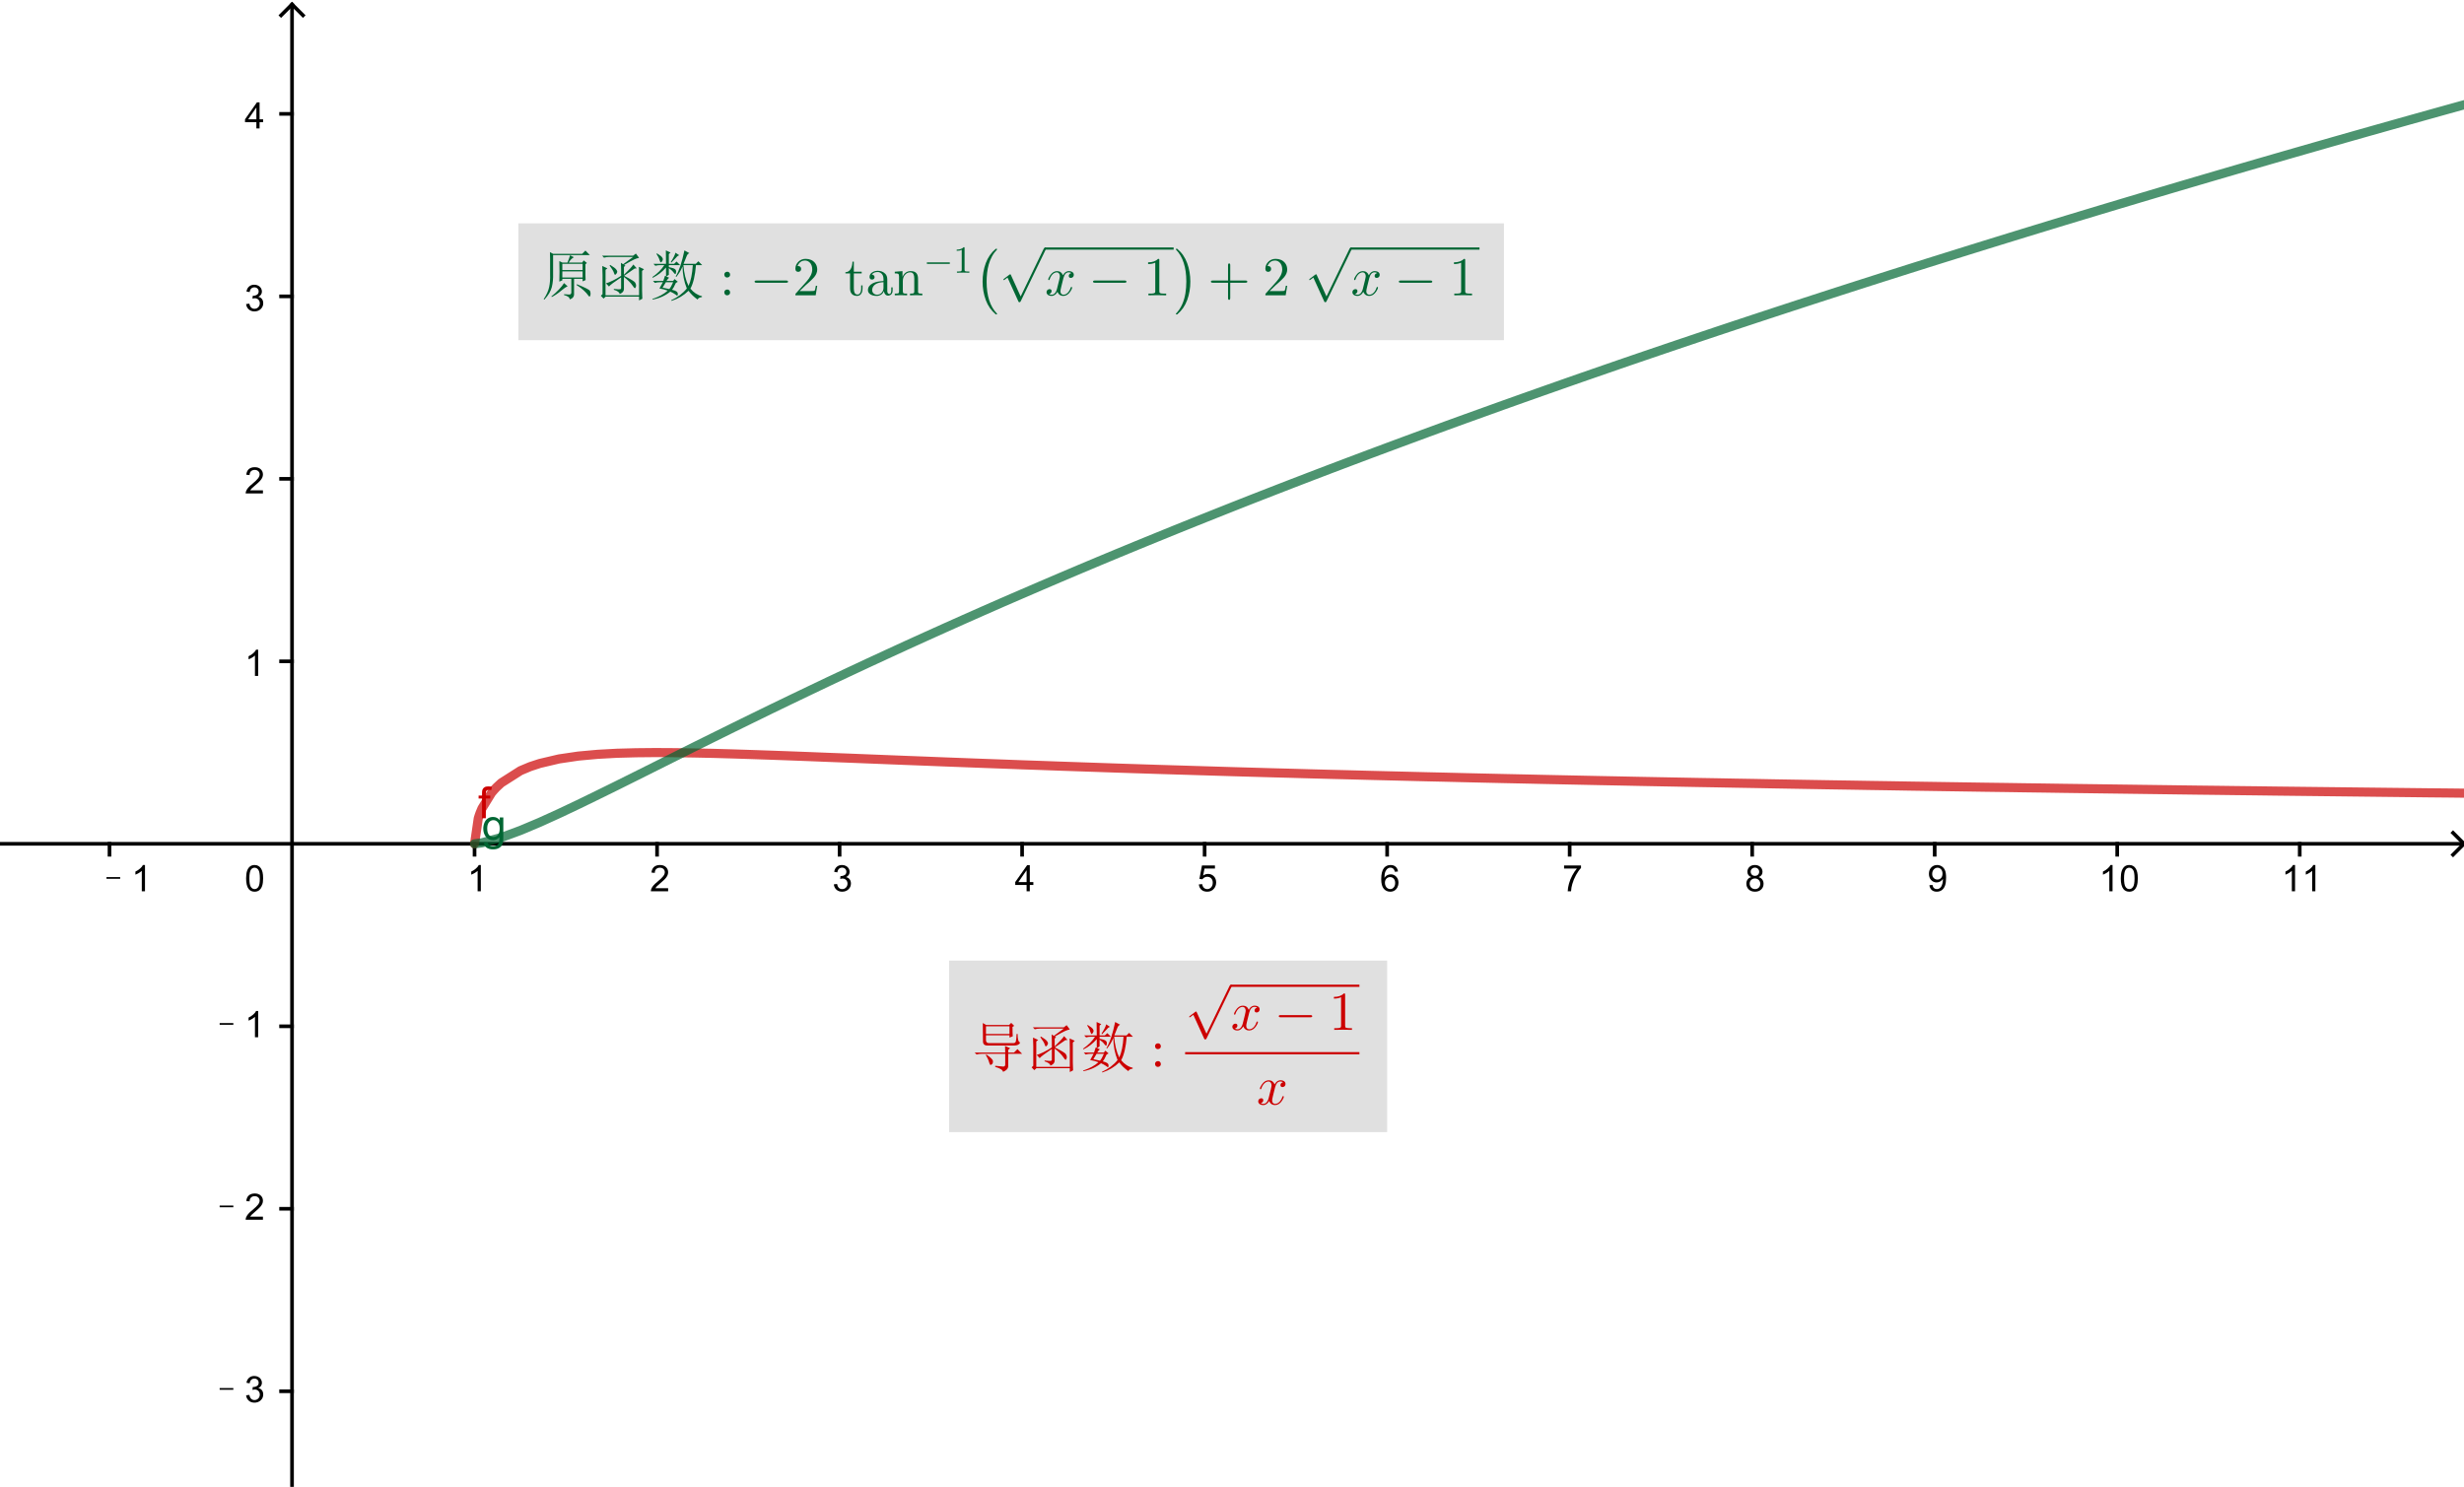 <?xml version="1.0" encoding="ISO-8859-1" standalone="no"?>

<svg 
     version="1.1"
     baseProfile="full"
     xmlns="http://www.w3.org/2000/svg"
     xmlns:xlink="http://www.w3.org/1999/xlink"
     xmlns:ev="http://www.w3.org/2001/xml-events"
     width="13.52cm"
     height="8.16cm"
     viewBox="0 0 675 407"
     >
<title>

</title>
<g stroke-linejoin="miter" stroke-dashoffset="0" stroke-dasharray="none" stroke-width="1" stroke-miterlimit="10.000" stroke-linecap="square">
<clipPath id="clip2121393a-7783-4be1-96ae-ba1122071909">
  <path d="M 0 0 L 0 408.00 L 676.00 408.00 L 676.00 0 z"/>
</clipPath>
<g clip-path="url(#clip1)">
<g stroke-linecap="butt" fill="none" stroke-opacity="1" stroke="#000000">
  <path d="M 80.000 2 L 80.000 408.00"/>
</g> <!-- drawing style -->
</g> <!-- clip1 -->
<clipPath id="clip03a03c4e-8cc7-431c-856d-9d9ccfcc2a5b">
  <path d="M 0 0 L 0 408.00 L 676.00 408.00 L 676.00 0 z"/>
</clipPath>
<g clip-path="url(#clip2)">
<g stroke-linecap="butt" fill="none" stroke-opacity="1" stroke="#000000">
  <path d="M 80.000 1 L 77.000 4"/>
</g> <!-- drawing style -->
</g> <!-- clip2 -->
<clipPath id="clip4583aff8-432e-474d-b88d-ca25043e412b">
  <path d="M 0 0 L 0 408.00 L 676.00 408.00 L 676.00 0 z"/>
</clipPath>
<g clip-path="url(#clip3)">
<g stroke-linecap="butt" fill="none" stroke-opacity="1" stroke="#000000">
  <path d="M 80.000 1 L 83.000 4"/>
</g> <!-- drawing style -->
</g> <!-- clip3 -->
<clipPath id="clip47d3666f-7da8-439e-ac6e-1c96b58c3932">
  <path d="M 0 0 L 0 408.00 L 676.00 408.00 L 676.00 0 z"/>
</clipPath>
<g clip-path="url(#clip4)">
<g stroke-linecap="butt" fill="none" stroke-opacity="1" stroke="#000000">
  <path d="M 0 231.00 L 674.00 231.00"/>
</g> <!-- drawing style -->
</g> <!-- clip4 -->
<clipPath id="clip23b4dcbf-52bd-4385-9638-962dddd717e9">
  <path d="M 0 0 L 0 408.00 L 676.00 408.00 L 676.00 0 z"/>
</clipPath>
<g clip-path="url(#clip5)">
<g stroke-linecap="butt" fill="none" stroke-opacity="1" stroke="#000000">
  <path d="M 675.00 231.00 L 672.00 228.00"/>
</g> <!-- drawing style -->
</g> <!-- clip5 -->
<clipPath id="clipe58f84eb-06a0-4670-95b6-265b9d07fe17">
  <path d="M 0 0 L 0 408.00 L 676.00 408.00 L 676.00 0 z"/>
</clipPath>
<g clip-path="url(#clip6)">
<g stroke-linecap="butt" fill="none" stroke-opacity="1" stroke="#000000">
  <path d="M 675.00 231.00 L 672.00 234.00"/>
</g> <!-- drawing style -->
</g> <!-- clip6 -->
<clipPath id="clip8586420b-1eb6-4dbc-a00f-9256d2dfde00">
  <path d="M 0 0 L 0 408.00 L 676.00 408.00 L 676.00 0 z"/>
</clipPath>
<g clip-path="url(#clip7)">
<g fill-opacity="1" fill-rule="nonzero" stroke="none" fill="#000000">
  <path d="M 29.172 240.59 L 29.172 240.12 L 32.922 240.12 L 32.922 240.59 L 29.172 240.59 z M 39.719 244.00 L 38.844 244.00 L 38.844 238.41 Q 38.531 238.70 38.016 239.01 Q 37.500 239.31 37.094 239.45 L 37.094 238.61 Q 37.828 238.27 38.383 237.77 Q 38.938 237.28 39.156 236.81 L 39.719 236.81 L 39.719 244.00 z"/>
</g> <!-- drawing style -->
</g> <!-- clip7 -->
<clipPath id="clip96a16dc0-c1b4-4ed7-8cb9-7ccc657bbce4">
  <path d="M 0 0 L 0 408.00 L 676.00 408.00 L 676.00 0 z"/>
</clipPath>
<g clip-path="url(#clip8)">
<g stroke-linecap="butt" fill="none" stroke-opacity="1" stroke="#000000">
  <path d="M 30.000 231.00 L 30.000 234.00"/>
</g> <!-- drawing style -->
</g> <!-- clip8 -->
<clipPath id="clipde715918-b9e3-4096-a674-8c81cb490475">
  <path d="M 0 0 L 0 408.00 L 676.00 408.00 L 676.00 0 z"/>
</clipPath>
<g clip-path="url(#clip9)">
<g fill-opacity="1" fill-rule="nonzero" stroke="none" fill="#000000">
  <path d="M 131.72 244.00 L 130.84 244.00 L 130.84 238.41 Q 130.53 238.70 130.02 239.01 Q 129.50 239.31 129.09 239.45 L 129.09 238.61 Q 129.83 238.27 130.38 237.77 Q 130.94 237.28 131.16 236.81 L 131.72 236.81 L 131.72 244.00 z"/>
</g> <!-- drawing style -->
</g> <!-- clip9 -->
<clipPath id="clip5dca7b74-88af-451a-859e-cecd2651f7e3">
  <path d="M 0 0 L 0 408.00 L 676.00 408.00 L 676.00 0 z"/>
</clipPath>
<g clip-path="url(#clip10)">
<g stroke-linecap="butt" fill="none" stroke-opacity="1" stroke="#000000">
  <path d="M 130.00 231.00 L 130.00 234.00"/>
</g> <!-- drawing style -->
</g> <!-- clip10 -->
<clipPath id="clip143c4111-b6e4-4c67-80dd-a5a790cb7249">
  <path d="M 0 0 L 0 408.00 L 676.00 408.00 L 676.00 0 z"/>
</clipPath>
<g clip-path="url(#clip11)">
<g fill-opacity="1" fill-rule="nonzero" stroke="none" fill="#000000">
  <path d="M 183.03 243.16 L 183.03 244.00 L 178.30 244.00 Q 178.30 243.69 178.41 243.39 Q 178.59 242.91 178.98 242.44 Q 179.38 241.97 180.14 241.36 Q 181.30 240.39 181.71 239.84 Q 182.12 239.28 182.12 238.78 Q 182.12 238.25 181.75 237.90 Q 181.38 237.55 180.78 237.55 Q 180.14 237.55 179.76 237.92 Q 179.38 238.30 179.38 238.97 L 178.47 238.88 Q 178.56 237.88 179.16 237.34 Q 179.77 236.81 180.80 236.81 Q 181.83 236.81 182.43 237.38 Q 183.03 237.95 183.03 238.80 Q 183.03 239.23 182.85 239.65 Q 182.67 240.06 182.27 240.52 Q 181.86 240.98 180.91 241.78 Q 180.12 242.44 179.90 242.68 Q 179.67 242.92 179.53 243.16 L 183.03 243.16 z"/>
</g> <!-- drawing style -->
</g> <!-- clip11 -->
<clipPath id="clip689a82dc-63f2-443e-ab93-5c9f48ca0999">
  <path d="M 0 0 L 0 408.00 L 676.00 408.00 L 676.00 0 z"/>
</clipPath>
<g clip-path="url(#clip12)">
<g stroke-linecap="butt" fill="none" stroke-opacity="1" stroke="#000000">
  <path d="M 180.00 231.00 L 180.00 234.00"/>
</g> <!-- drawing style -->
</g> <!-- clip12 -->
<clipPath id="clip5338a703-037b-4045-81dc-c2896a3b00ae">
  <path d="M 0 0 L 0 408.00 L 676.00 408.00 L 676.00 0 z"/>
</clipPath>
<g clip-path="url(#clip13)">
<g fill-opacity="1" fill-rule="nonzero" stroke="none" fill="#000000">
  <path d="M 228.42 242.11 L 229.30 242.00 Q 229.45 242.73 229.81 243.07 Q 230.17 243.41 230.70 243.41 Q 231.33 243.41 231.75 242.98 Q 232.17 242.55 232.17 241.91 Q 232.17 241.30 231.78 240.91 Q 231.39 240.52 230.78 240.52 Q 230.53 240.52 230.16 240.61 L 230.25 239.84 Q 230.34 239.84 230.39 239.84 Q 230.95 239.84 231.41 239.55 Q 231.86 239.27 231.86 238.66 Q 231.86 238.17 231.53 237.85 Q 231.20 237.53 230.69 237.53 Q 230.17 237.53 229.83 237.85 Q 229.48 238.17 229.39 238.83 L 228.52 238.67 Q 228.67 237.78 229.24 237.30 Q 229.81 236.81 230.66 236.81 Q 231.25 236.81 231.74 237.06 Q 232.23 237.31 232.49 237.75 Q 232.75 238.19 232.75 238.67 Q 232.75 239.14 232.51 239.52 Q 232.27 239.89 231.77 240.12 Q 232.41 240.27 232.76 240.73 Q 233.11 241.19 233.11 241.89 Q 233.11 242.83 232.42 243.48 Q 231.73 244.12 230.70 244.12 Q 229.75 244.12 229.13 243.56 Q 228.52 243.00 228.42 242.11 z"/>
</g> <!-- drawing style -->
</g> <!-- clip13 -->
<clipPath id="clipf6c3f60f-c11c-4f6d-9de3-7eeb647cd063">
  <path d="M 0 0 L 0 408.00 L 676.00 408.00 L 676.00 0 z"/>
</clipPath>
<g clip-path="url(#clip14)">
<g stroke-linecap="butt" fill="none" stroke-opacity="1" stroke="#000000">
  <path d="M 230.00 231.00 L 230.00 234.00"/>
</g> <!-- drawing style -->
</g> <!-- clip14 -->
<clipPath id="clip663e1567-0d1e-4c4d-a69e-520fc2250089">
  <path d="M 0 0 L 0 408.00 L 676.00 408.00 L 676.00 0 z"/>
</clipPath>
<g clip-path="url(#clip15)">
<g fill-opacity="1" fill-rule="nonzero" stroke="none" fill="#000000">
  <path d="M 281.23 244.00 L 281.23 242.28 L 278.12 242.28 L 278.12 241.48 L 281.39 236.84 L 282.11 236.84 L 282.11 241.48 L 283.08 241.48 L 283.08 242.28 L 282.11 242.28 L 282.11 244.00 L 281.23 244.00 z M 281.23 241.48 L 281.23 238.25 L 278.98 241.48 L 281.23 241.48 z"/>
</g> <!-- drawing style -->
</g> <!-- clip15 -->
<clipPath id="clipede9505e-c6d3-4cfd-896b-686918a2252c">
  <path d="M 0 0 L 0 408.00 L 676.00 408.00 L 676.00 0 z"/>
</clipPath>
<g clip-path="url(#clip16)">
<g stroke-linecap="butt" fill="none" stroke-opacity="1" stroke="#000000">
  <path d="M 280.00 231.00 L 280.00 234.00"/>
</g> <!-- drawing style -->
</g> <!-- clip16 -->
<clipPath id="clipc04e5920-14bf-4b0e-a015-81a5abb7467f">
  <path d="M 0 0 L 0 408.00 L 676.00 408.00 L 676.00 0 z"/>
</clipPath>
<g clip-path="url(#clip17)">
<g fill-opacity="1" fill-rule="nonzero" stroke="none" fill="#000000">
  <path d="M 328.42 242.12 L 329.34 242.05 Q 329.44 242.72 329.81 243.06 Q 330.19 243.41 330.72 243.41 Q 331.34 243.41 331.79 242.92 Q 332.23 242.44 332.23 241.66 Q 332.23 240.91 331.81 240.47 Q 331.39 240.03 330.70 240.03 Q 330.28 240.03 329.94 240.23 Q 329.59 240.42 329.39 240.72 L 328.58 240.61 L 329.27 236.94 L 332.83 236.94 L 332.83 237.78 L 329.97 237.78 L 329.58 239.70 Q 330.23 239.25 330.94 239.25 Q 331.88 239.25 332.52 239.90 Q 333.16 240.55 333.16 241.58 Q 333.16 242.55 332.59 243.25 Q 331.91 244.12 330.72 244.12 Q 329.73 244.12 329.12 243.58 Q 328.50 243.03 328.42 242.12 z"/>
</g> <!-- drawing style -->
</g> <!-- clip17 -->
<clipPath id="clip08f54898-dfb0-4a70-865c-88102d440a8b">
  <path d="M 0 0 L 0 408.00 L 676.00 408.00 L 676.00 0 z"/>
</clipPath>
<g clip-path="url(#clip18)">
<g stroke-linecap="butt" fill="none" stroke-opacity="1" stroke="#000000">
  <path d="M 330.00 231.00 L 330.00 234.00"/>
</g> <!-- drawing style -->
</g> <!-- clip18 -->
<clipPath id="clip80ba712e-44b2-4a9a-9e25-7344a7dc918a">
  <path d="M 0 0 L 0 408.00 L 676.00 408.00 L 676.00 0 z"/>
</clipPath>
<g clip-path="url(#clip19)">
<g fill-opacity="1" fill-rule="nonzero" stroke="none" fill="#000000">
  <path d="M 382.97 238.59 L 382.11 238.66 Q 381.98 238.14 381.77 237.91 Q 381.41 237.53 380.89 237.53 Q 380.47 237.53 380.16 237.77 Q 379.73 238.08 379.50 238.66 Q 379.27 239.23 379.25 240.31 Q 379.56 239.83 380.02 239.59 Q 380.48 239.36 380.98 239.36 Q 381.88 239.36 382.49 240.01 Q 383.11 240.66 383.11 241.67 Q 383.11 242.34 382.81 242.92 Q 382.52 243.50 382.01 243.81 Q 381.50 244.12 380.86 244.12 Q 379.77 244.12 379.07 243.31 Q 378.38 242.50 378.38 240.66 Q 378.38 238.58 379.14 237.62 Q 379.81 236.81 380.94 236.81 Q 381.80 236.81 382.34 237.29 Q 382.88 237.77 382.97 238.59 z M 379.39 241.69 Q 379.39 242.14 379.58 242.55 Q 379.77 242.97 380.12 243.19 Q 380.47 243.41 380.84 243.41 Q 381.41 243.41 381.80 242.95 Q 382.20 242.50 382.20 241.73 Q 382.20 240.98 381.80 240.55 Q 381.41 240.12 380.81 240.12 Q 380.22 240.12 379.80 240.55 Q 379.39 240.98 379.39 241.69 z"/>
</g> <!-- drawing style -->
</g> <!-- clip19 -->
<clipPath id="clipc0df0c7c-0707-4aff-832e-ff07d988e0cd">
  <path d="M 0 0 L 0 408.00 L 676.00 408.00 L 676.00 0 z"/>
</clipPath>
<g clip-path="url(#clip20)">
<g stroke-linecap="butt" fill="none" stroke-opacity="1" stroke="#000000">
  <path d="M 380.00 231.00 L 380.00 234.00"/>
</g> <!-- drawing style -->
</g> <!-- clip20 -->
<clipPath id="clipe156008f-e92a-4fd6-a01c-428e157fc0f7">
  <path d="M 0 0 L 0 408.00 L 676.00 408.00 L 676.00 0 z"/>
</clipPath>
<g clip-path="url(#clip21)">
<g fill-opacity="1" fill-rule="nonzero" stroke="none" fill="#000000">
  <path d="M 428.47 237.78 L 428.47 236.94 L 433.11 236.94 L 433.11 237.62 Q 432.42 238.34 431.75 239.55 Q 431.08 240.75 430.72 242.03 Q 430.45 242.94 430.38 244.00 L 429.47 244.00 Q 429.48 243.16 429.80 241.96 Q 430.12 240.77 430.72 239.66 Q 431.31 238.55 431.98 237.78 L 428.47 237.78 z"/>
</g> <!-- drawing style -->
</g> <!-- clip21 -->
<clipPath id="clipa7701250-f72c-4a59-a37f-f2c07ed0a947">
  <path d="M 0 0 L 0 408.00 L 676.00 408.00 L 676.00 0 z"/>
</clipPath>
<g clip-path="url(#clip22)">
<g stroke-linecap="butt" fill="none" stroke-opacity="1" stroke="#000000">
  <path d="M 430.00 231.00 L 430.00 234.00"/>
</g> <!-- drawing style -->
</g> <!-- clip22 -->
<clipPath id="clipb8292749-3d7b-4df8-a64c-edc530a01d92">
  <path d="M 0 0 L 0 408.00 L 676.00 408.00 L 676.00 0 z"/>
</clipPath>
<g clip-path="url(#clip23)">
<g fill-opacity="1" fill-rule="nonzero" stroke="none" fill="#000000">
  <path d="M 479.77 240.12 Q 479.22 239.92 478.95 239.55 Q 478.69 239.17 478.69 238.66 Q 478.69 237.88 479.25 237.34 Q 479.81 236.81 480.75 236.81 Q 481.69 236.81 482.26 237.36 Q 482.83 237.91 482.83 238.69 Q 482.83 239.19 482.57 239.55 Q 482.31 239.92 481.78 240.12 Q 482.44 240.33 482.78 240.81 Q 483.12 241.30 483.12 241.95 Q 483.12 242.88 482.48 243.50 Q 481.83 244.12 480.77 244.12 Q 479.70 244.12 479.05 243.49 Q 478.41 242.86 478.41 241.92 Q 478.41 241.23 478.76 240.76 Q 479.11 240.28 479.77 240.12 z M 479.59 238.62 Q 479.59 239.14 479.92 239.46 Q 480.25 239.78 480.77 239.78 Q 481.28 239.78 481.60 239.46 Q 481.92 239.14 481.92 238.67 Q 481.92 238.19 481.59 237.86 Q 481.25 237.53 480.77 237.53 Q 480.25 237.53 479.92 237.85 Q 479.59 238.17 479.59 238.62 z M 479.31 241.94 Q 479.31 242.31 479.49 242.66 Q 479.67 243.02 480.02 243.21 Q 480.38 243.41 480.78 243.41 Q 481.41 243.41 481.81 243.00 Q 482.22 242.59 482.22 241.97 Q 482.22 241.33 481.80 240.91 Q 481.38 240.50 480.75 240.50 Q 480.12 240.50 479.72 240.91 Q 479.31 241.31 479.31 241.94 z"/>
</g> <!-- drawing style -->
</g> <!-- clip23 -->
<clipPath id="clip8a060e8b-1989-4de0-9874-52fe35505a74">
  <path d="M 0 0 L 0 408.00 L 676.00 408.00 L 676.00 0 z"/>
</clipPath>
<g clip-path="url(#clip24)">
<g stroke-linecap="butt" fill="none" stroke-opacity="1" stroke="#000000">
  <path d="M 480.00 231.00 L 480.00 234.00"/>
</g> <!-- drawing style -->
</g> <!-- clip24 -->
<clipPath id="clip3f69a23f-8f94-48bd-81be-2aff96f8817b">
  <path d="M 0 0 L 0 408.00 L 676.00 408.00 L 676.00 0 z"/>
</clipPath>
<g clip-path="url(#clip25)">
<g fill-opacity="1" fill-rule="nonzero" stroke="none" fill="#000000">
  <path d="M 528.55 242.34 L 529.39 242.27 Q 529.50 242.86 529.80 243.13 Q 530.11 243.41 530.58 243.41 Q 530.98 243.41 531.29 243.22 Q 531.59 243.03 531.79 242.72 Q 531.98 242.41 532.12 241.88 Q 532.25 241.36 532.25 240.81 Q 532.25 240.75 532.25 240.62 Q 531.98 241.05 531.52 241.31 Q 531.06 241.58 530.53 241.58 Q 529.64 241.58 529.03 240.93 Q 528.42 240.28 528.42 239.23 Q 528.42 238.14 529.06 237.48 Q 529.70 236.81 530.67 236.81 Q 531.36 236.81 531.94 237.19 Q 532.52 237.56 532.82 238.26 Q 533.12 238.95 533.12 240.28 Q 533.12 241.64 532.83 242.45 Q 532.53 243.27 531.94 243.70 Q 531.34 244.12 530.56 244.12 Q 529.72 244.12 529.19 243.66 Q 528.66 243.19 528.55 242.34 z M 532.14 239.19 Q 532.14 238.42 531.74 237.98 Q 531.34 237.55 530.78 237.55 Q 530.19 237.55 529.75 238.02 Q 529.31 238.50 529.31 239.27 Q 529.31 239.94 529.73 240.37 Q 530.14 240.80 530.75 240.80 Q 531.36 240.80 531.75 240.37 Q 532.14 239.94 532.14 239.19 z"/>
</g> <!-- drawing style -->
</g> <!-- clip25 -->
<clipPath id="clipb24aa50b-ac32-4fcf-ba9b-38c2db840874">
  <path d="M 0 0 L 0 408.00 L 676.00 408.00 L 676.00 0 z"/>
</clipPath>
<g clip-path="url(#clip26)">
<g stroke-linecap="butt" fill="none" stroke-opacity="1" stroke="#000000">
  <path d="M 530.00 231.00 L 530.00 234.00"/>
</g> <!-- drawing style -->
</g> <!-- clip26 -->
<clipPath id="clipcff10ff9-d4f9-4a3c-9cad-7929b57ad43d">
  <path d="M 0 0 L 0 408.00 L 676.00 408.00 L 676.00 0 z"/>
</clipPath>
<g clip-path="url(#clip27)">
<g fill-opacity="1" fill-rule="nonzero" stroke="none" fill="#000000">
  <path d="M 578.72 244.00 L 577.84 244.00 L 577.84 238.41 Q 577.53 238.70 577.02 239.01 Q 576.50 239.31 576.09 239.45 L 576.09 238.61 Q 576.83 238.27 577.38 237.77 Q 577.94 237.28 578.16 236.81 L 578.72 236.81 L 578.72 244.00 z M 580.98 240.47 Q 580.98 239.20 581.24 238.43 Q 581.50 237.66 582.01 237.23 Q 582.53 236.81 583.31 236.81 Q 583.89 236.81 584.32 237.05 Q 584.75 237.28 585.04 237.72 Q 585.33 238.16 585.48 238.78 Q 585.64 239.41 585.64 240.47 Q 585.64 241.73 585.38 242.51 Q 585.12 243.28 584.61 243.70 Q 584.09 244.12 583.31 244.12 Q 582.28 244.12 581.69 243.38 Q 580.98 242.48 580.98 240.47 z M 581.87 240.47 Q 581.87 242.23 582.29 242.82 Q 582.70 243.41 583.31 243.41 Q 583.92 243.41 584.33 242.82 Q 584.75 242.23 584.75 240.47 Q 584.75 238.70 584.33 238.12 Q 583.92 237.55 583.30 237.55 Q 582.70 237.55 582.33 238.05 Q 581.87 238.70 581.87 240.47 z"/>
</g> <!-- drawing style -->
</g> <!-- clip27 -->
<clipPath id="clipfdde2072-530e-4cbf-be18-4d707d80ffc3">
  <path d="M 0 0 L 0 408.00 L 676.00 408.00 L 676.00 0 z"/>
</clipPath>
<g clip-path="url(#clip28)">
<g stroke-linecap="butt" fill="none" stroke-opacity="1" stroke="#000000">
  <path d="M 580.00 231.00 L 580.00 234.00"/>
</g> <!-- drawing style -->
</g> <!-- clip28 -->
<clipPath id="clipe1306b01-cd9d-49c4-b896-fdb7d1c9d80d">
  <path d="M 0 0 L 0 408.00 L 676.00 408.00 L 676.00 0 z"/>
</clipPath>
<g clip-path="url(#clip29)">
<g fill-opacity="1" fill-rule="nonzero" stroke="none" fill="#000000">
  <path d="M 628.72 244.00 L 627.84 244.00 L 627.84 238.41 Q 627.53 238.70 627.02 239.01 Q 626.50 239.31 626.09 239.45 L 626.09 238.61 Q 626.83 238.27 627.38 237.77 Q 627.94 237.28 628.16 236.81 L 628.72 236.81 L 628.72 244.00 z M 634.28 244.00 L 633.41 244.00 L 633.41 238.41 Q 633.09 238.70 632.58 239.01 Q 632.06 239.31 631.66 239.45 L 631.66 238.61 Q 632.39 238.27 632.94 237.77 Q 633.50 237.28 633.72 236.81 L 634.28 236.81 L 634.28 244.00 z"/>
</g> <!-- drawing style -->
</g> <!-- clip29 -->
<clipPath id="clipa1d036bb-6655-44c3-aab3-8d68a31d67eb">
  <path d="M 0 0 L 0 408.00 L 676.00 408.00 L 676.00 0 z"/>
</clipPath>
<g clip-path="url(#clip30)">
<g stroke-linecap="butt" fill="none" stroke-opacity="1" stroke="#000000">
  <path d="M 630.00 231.00 L 630.00 234.00"/>
</g> <!-- drawing style -->
</g> <!-- clip30 -->
<clipPath id="clipd4c5c73e-2bdb-4561-bcbe-94803728379f">
  <path d="M 0 0 L 0 408.00 L 676.00 408.00 L 676.00 0 z"/>
</clipPath>
<g clip-path="url(#clip31)">
<g stroke-linecap="butt" fill="none" stroke-opacity="1" stroke="#000000">
  <path d="M 77.000 381.00 L 80.000 381.00"/>
</g> <!-- drawing style -->
</g> <!-- clip31 -->
<clipPath id="clip096714a5-5dd7-4e4c-ac48-8e9ad97a7a98">
  <path d="M 0 0 L 0 408.00 L 676.00 408.00 L 676.00 0 z"/>
</clipPath>
<g clip-path="url(#clip32)">
<g stroke-linecap="butt" fill="none" stroke-opacity="1" stroke="#000000">
  <path d="M 77.000 331.00 L 80.000 331.00"/>
</g> <!-- drawing style -->
</g> <!-- clip32 -->
<clipPath id="clipa1090521-47cd-4f61-a5cd-772a73141c59">
  <path d="M 0 0 L 0 408.00 L 676.00 408.00 L 676.00 0 z"/>
</clipPath>
<g clip-path="url(#clip33)">
<g stroke-linecap="butt" fill="none" stroke-opacity="1" stroke="#000000">
  <path d="M 77.000 281.00 L 80.000 281.00"/>
</g> <!-- drawing style -->
</g> <!-- clip33 -->
<clipPath id="clip937fed69-52ae-46f0-a364-9bc38f334439">
  <path d="M 0 0 L 0 408.00 L 676.00 408.00 L 676.00 0 z"/>
</clipPath>
<g clip-path="url(#clip34)">
<g stroke-linecap="butt" fill="none" stroke-opacity="1" stroke="#000000">
  <path d="M 77.000 181.00 L 80.000 181.00"/>
</g> <!-- drawing style -->
</g> <!-- clip34 -->
<clipPath id="clip4638f396-7359-4bc7-86ca-3aa10f6c1ddf">
  <path d="M 0 0 L 0 408.00 L 676.00 408.00 L 676.00 0 z"/>
</clipPath>
<g clip-path="url(#clip35)">
<g stroke-linecap="butt" fill="none" stroke-opacity="1" stroke="#000000">
  <path d="M 77.000 131.00 L 80.000 131.00"/>
</g> <!-- drawing style -->
</g> <!-- clip35 -->
<clipPath id="clip9688e52c-4fa2-4525-81da-52778b01bee3">
  <path d="M 0 0 L 0 408.00 L 676.00 408.00 L 676.00 0 z"/>
</clipPath>
<g clip-path="url(#clip36)">
<g stroke-linecap="butt" fill="none" stroke-opacity="1" stroke="#000000">
  <path d="M 77.000 81.000 L 80.000 81.000"/>
</g> <!-- drawing style -->
</g> <!-- clip36 -->
<clipPath id="clipe50b02b4-19c6-4e43-9fb6-051699357553">
  <path d="M 0 0 L 0 408.00 L 676.00 408.00 L 676.00 0 z"/>
</clipPath>
<g clip-path="url(#clip37)">
<g stroke-linecap="butt" fill="none" stroke-opacity="1" stroke="#000000">
  <path d="M 77.000 31.000 L 80.000 31.000"/>
</g> <!-- drawing style -->
</g> <!-- clip37 -->
<clipPath id="clipfceacab0-a7d9-44bb-abd4-db79dc8e1fb9">
  <path d="M 0 0 L 0 408.00 L 676.00 408.00 L 676.00 0 z"/>
</clipPath>
<g clip-path="url(#clip38)">
<g fill-opacity="1" fill-rule="nonzero" stroke="none" fill="#000000">
  <path d="M 60.172 380.59 L 60.172 380.12 L 63.922 380.12 L 63.922 380.59 L 60.172 380.59 z M 67.422 382.11 L 68.297 382.00 Q 68.453 382.73 68.812 383.07 Q 69.172 383.41 69.703 383.41 Q 70.328 383.41 70.750 382.98 Q 71.172 382.55 71.172 381.91 Q 71.172 381.30 70.781 380.91 Q 70.391 380.52 69.781 380.52 Q 69.531 380.52 69.156 380.61 L 69.250 379.84 Q 69.344 379.84 69.391 379.84 Q 69.953 379.84 70.406 379.55 Q 70.859 379.27 70.859 378.66 Q 70.859 378.17 70.531 377.85 Q 70.203 377.53 69.688 377.53 Q 69.172 377.53 68.828 377.85 Q 68.484 378.17 68.391 378.83 L 67.516 378.67 Q 67.672 377.78 68.242 377.30 Q 68.812 376.81 69.656 376.81 Q 70.250 376.81 70.742 377.06 Q 71.234 377.31 71.492 377.75 Q 71.750 378.19 71.750 378.67 Q 71.750 379.14 71.508 379.52 Q 71.266 379.89 70.766 380.12 Q 71.406 380.27 71.758 380.73 Q 72.109 381.19 72.109 381.89 Q 72.109 382.83 71.422 383.48 Q 70.734 384.12 69.703 384.12 Q 68.750 384.12 68.133 383.56 Q 67.516 383.00 67.422 382.11 z"/>
</g> <!-- drawing style -->
</g> <!-- clip38 -->
<clipPath id="clipff95293d-bd17-4463-ae60-41aa2fdac358">
  <path d="M 0 0 L 0 408.00 L 676.00 408.00 L 676.00 0 z"/>
</clipPath>
<g clip-path="url(#clip39)">
<g fill-opacity="1" fill-rule="nonzero" stroke="none" fill="#000000">
  <path d="M 60.172 330.59 L 60.172 330.12 L 63.922 330.12 L 63.922 330.59 L 60.172 330.59 z M 72.031 333.16 L 72.031 334.00 L 67.297 334.00 Q 67.297 333.69 67.406 333.39 Q 67.594 332.91 67.984 332.44 Q 68.375 331.97 69.141 331.36 Q 70.297 330.39 70.711 329.84 Q 71.125 329.28 71.125 328.78 Q 71.125 328.25 70.750 327.90 Q 70.375 327.55 69.781 327.55 Q 69.141 327.55 68.758 327.92 Q 68.375 328.30 68.375 328.97 L 67.469 328.88 Q 67.562 327.88 68.164 327.34 Q 68.766 326.81 69.797 326.81 Q 70.828 326.81 71.430 327.38 Q 72.031 327.95 72.031 328.80 Q 72.031 329.23 71.852 329.65 Q 71.672 330.06 71.266 330.52 Q 70.859 330.98 69.906 331.78 Q 69.125 332.44 68.898 332.68 Q 68.672 332.92 68.531 333.16 L 72.031 333.16 z"/>
</g> <!-- drawing style -->
</g> <!-- clip39 -->
<clipPath id="clipeff20797-887d-4796-8f12-26017f39997d">
  <path d="M 0 0 L 0 408.00 L 676.00 408.00 L 676.00 0 z"/>
</clipPath>
<g clip-path="url(#clip40)">
<g fill-opacity="1" fill-rule="nonzero" stroke="none" fill="#000000">
  <path d="M 60.172 280.59 L 60.172 280.12 L 63.922 280.12 L 63.922 280.59 L 60.172 280.59 z M 70.719 284.00 L 69.844 284.00 L 69.844 278.41 Q 69.531 278.70 69.016 279.01 Q 68.500 279.31 68.094 279.45 L 68.094 278.61 Q 68.828 278.27 69.383 277.77 Q 69.938 277.28 70.156 276.81 L 70.719 276.81 L 70.719 284.00 z"/>
</g> <!-- drawing style -->
</g> <!-- clip40 -->
<clipPath id="clipcd630827-6e26-42db-89d9-0081481515db">
  <path d="M 0 0 L 0 408.00 L 676.00 408.00 L 676.00 0 z"/>
</clipPath>
<g clip-path="url(#clip41)">
<g fill-opacity="1" fill-rule="nonzero" stroke="none" fill="#000000">
  <path d="M 70.719 185.00 L 69.844 185.00 L 69.844 179.41 Q 69.531 179.70 69.016 180.01 Q 68.500 180.31 68.094 180.45 L 68.094 179.61 Q 68.828 179.27 69.383 178.77 Q 69.938 178.28 70.156 177.81 L 70.719 177.81 L 70.719 185.00 z"/>
</g> <!-- drawing style -->
</g> <!-- clip41 -->
<clipPath id="clipe80b5bba-8cce-4a1d-87df-1cd337739a5c">
  <path d="M 0 0 L 0 408.00 L 676.00 408.00 L 676.00 0 z"/>
</clipPath>
<g clip-path="url(#clip42)">
<g fill-opacity="1" fill-rule="nonzero" stroke="none" fill="#000000">
  <path d="M 72.031 134.16 L 72.031 135.00 L 67.297 135.00 Q 67.297 134.69 67.406 134.39 Q 67.594 133.91 67.984 133.44 Q 68.375 132.97 69.141 132.36 Q 70.297 131.39 70.711 130.84 Q 71.125 130.28 71.125 129.78 Q 71.125 129.25 70.750 128.90 Q 70.375 128.55 69.781 128.55 Q 69.141 128.55 68.758 128.92 Q 68.375 129.30 68.375 129.97 L 67.469 129.88 Q 67.562 128.88 68.164 128.34 Q 68.766 127.81 69.797 127.81 Q 70.828 127.81 71.430 128.38 Q 72.031 128.95 72.031 129.80 Q 72.031 130.23 71.852 130.65 Q 71.672 131.06 71.266 131.52 Q 70.859 131.98 69.906 132.78 Q 69.125 133.44 68.898 133.68 Q 68.672 133.92 68.531 134.16 L 72.031 134.16 z"/>
</g> <!-- drawing style -->
</g> <!-- clip42 -->
<clipPath id="clip3967d75c-feb3-4fb9-98cb-ecba555f4a2a">
  <path d="M 0 0 L 0 408.00 L 676.00 408.00 L 676.00 0 z"/>
</clipPath>
<g clip-path="url(#clip43)">
<g fill-opacity="1" fill-rule="nonzero" stroke="none" fill="#000000">
  <path d="M 67.422 83.109 L 68.297 83.000 Q 68.453 83.734 68.812 84.070 Q 69.172 84.406 69.703 84.406 Q 70.328 84.406 70.750 83.977 Q 71.172 83.547 71.172 82.906 Q 71.172 82.297 70.781 81.906 Q 70.391 81.516 69.781 81.516 Q 69.531 81.516 69.156 81.609 L 69.250 80.844 Q 69.344 80.844 69.391 80.844 Q 69.953 80.844 70.406 80.555 Q 70.859 80.266 70.859 79.656 Q 70.859 79.172 70.531 78.852 Q 70.203 78.531 69.688 78.531 Q 69.172 78.531 68.828 78.852 Q 68.484 79.172 68.391 79.828 L 67.516 79.672 Q 67.672 78.781 68.242 78.297 Q 68.812 77.812 69.656 77.812 Q 70.250 77.812 70.742 78.062 Q 71.234 78.312 71.492 78.750 Q 71.750 79.188 71.750 79.672 Q 71.750 80.141 71.508 80.516 Q 71.266 80.891 70.766 81.125 Q 71.406 81.266 71.758 81.727 Q 72.109 82.188 72.109 82.891 Q 72.109 83.828 71.422 84.477 Q 70.734 85.125 69.703 85.125 Q 68.750 85.125 68.133 84.562 Q 67.516 84.000 67.422 83.109 z"/>
</g> <!-- drawing style -->
</g> <!-- clip43 -->
<clipPath id="clipb0a7dc18-5501-4f82-a7c4-8e3b6d9ac696">
  <path d="M 0 0 L 0 408.00 L 676.00 408.00 L 676.00 0 z"/>
</clipPath>
<g clip-path="url(#clip44)">
<g fill-opacity="1" fill-rule="nonzero" stroke="none" fill="#000000">
  <path d="M 70.234 35.000 L 70.234 33.281 L 67.125 33.281 L 67.125 32.484 L 70.391 27.844 L 71.109 27.844 L 71.109 32.484 L 72.078 32.484 L 72.078 33.281 L 71.109 33.281 L 71.109 35.000 L 70.234 35.000 z M 70.234 32.484 L 70.234 29.250 L 67.984 32.484 L 70.234 32.484 z"/>
</g> <!-- drawing style -->
</g> <!-- clip44 -->
<clipPath id="clipaabebc42-768a-4fcd-983c-bbff2993a327">
  <path d="M 0 0 L 0 408.00 L 676.00 408.00 L 676.00 0 z"/>
</clipPath>
<g clip-path="url(#clip45)">
<g fill-opacity="1" fill-rule="nonzero" stroke="none" fill="#000000">
  <path d="M 67.422 240.47 Q 67.422 239.20 67.680 238.43 Q 67.938 237.66 68.453 237.23 Q 68.969 236.81 69.750 236.81 Q 70.328 236.81 70.758 237.05 Q 71.188 237.28 71.477 237.72 Q 71.766 238.16 71.922 238.78 Q 72.078 239.41 72.078 240.47 Q 72.078 241.73 71.820 242.51 Q 71.562 243.28 71.047 243.70 Q 70.531 244.12 69.750 244.12 Q 68.719 244.12 68.125 243.38 Q 67.422 242.48 67.422 240.47 z M 68.312 240.47 Q 68.312 242.23 68.727 242.82 Q 69.141 243.41 69.750 243.41 Q 70.359 243.41 70.773 242.82 Q 71.188 242.23 71.188 240.47 Q 71.188 238.70 70.773 238.12 Q 70.359 237.55 69.734 237.55 Q 69.141 237.55 68.766 238.05 Q 68.312 238.70 68.312 240.47 z"/>
</g> <!-- drawing style -->
</g> <!-- clip45 -->
<g id="misc">
</g><!-- misc -->
<g id="layer0">
<clipPath id="clipb0da05a9-4ac8-4b43-804d-febd5e4aa29e">
  <path d="M 0 0 L 0 408.00 L 676.00 408.00 L 676.00 0 z"/>
</clipPath>
<g clip-path="url(#clip46)">
<g stroke-linejoin="round" stroke-width="2.5" stroke-linecap="round" fill="none" stroke-opacity=".698" stroke="#cc0000">
  <path d="M 130.00 231.00 L 131.02 224.02 L 131.27 223.23 L 131.52 222.53 L 132.03 221.32 M 132.03 221.32 L 134.67 217.02 L 135.33 216.25 L 135.99 215.54 L 137.31 214.32 M 137.31 214.32 L 142.59 210.96 L 145.23 209.85 L 147.88 208.98 M 147.88 208.98 L 153.16 207.74 L 158.44 206.96 L 163.72 206.48 L 169.00 206.19 M 169.00 206.19 L 174.28 206.05 L 179.56 206.00 L 184.84 206.03 L 190.12 206.11 L 195.41 206.22 L 200.69 206.37 L 205.97 206.54 L 211.25 206.72 L 216.53 206.91 L 221.81 207.11 L 227.09 207.32 L 232.38 207.52 L 237.66 207.73 L 242.94 207.94 L 248.22 208.15 L 253.50 208.35 L 258.78 208.56 L 264.06 208.76 L 269.34 208.96 L 274.62 209.15 L 279.91 209.35 L 285.19 209.53 L 290.47 209.72 L 295.75 209.90 L 301.03 210.08 L 306.31 210.26 L 311.59 210.43 L 316.88 210.60 L 322.16 210.76 L 327.44 210.92 L 332.72 211.08 L 338.00 211.24 M 338.00 211.24 L 343.28 211.39 L 348.56 211.54 L 353.84 211.68 L 359.12 211.83 L 364.41 211.97 L 369.69 212.10 L 374.97 212.24 L 380.25 212.37 L 385.53 212.50 L 390.81 212.63 L 396.09 212.75 L 401.38 212.88 L 406.66 213.00 L 411.94 213.12 L 417.22 213.23 L 422.50 213.35 L 427.78 213.46 L 433.06 213.57 L 438.34 213.68 L 443.62 213.78 L 448.91 213.89 L 454.19 213.99 L 459.47 214.09 L 464.75 214.19 L 470.03 214.28 L 475.31 214.38 L 480.59 214.47 L 485.88 214.57 L 491.16 214.66 L 496.44 214.75 L 501.72 214.84 L 507.00 214.92 L 512.28 215.01 L 517.56 215.09 L 522.84 215.18 L 528.12 215.26 L 533.41 215.34 L 538.69 215.42 L 543.97 215.50 L 549.25 215.57 L 554.53 215.65 L 559.81 215.72 L 565.09 215.80 L 570.38 215.87 L 575.66 215.94 L 580.94 216.01 L 586.22 216.08 L 591.50 216.15 L 596.78 216.22 L 602.06 216.29 L 607.34 216.35 L 612.62 216.42 L 617.91 216.48 L 623.19 216.55 L 628.47 216.61 L 633.75 216.67 L 639.03 216.73 L 644.31 216.79 L 649.59 216.85 L 654.88 216.91 L 660.16 216.97 L 665.44 217.03 L 670.72 217.08 L 676.00 217.14"/>
<title>Function f</title>
<desc>f(x) = √(x - 1) / x</desc>

</g> <!-- drawing style -->
</g> <!-- clip46 -->
<clipPath id="clip3f4fedbd-34d9-474e-a150-d39bcd585cb6">
  <path d="M 0 0 L 0 408.00 L 676.00 408.00 L 676.00 0 z"/>
</clipPath>
<g clip-path="url(#clip47)">
<g fill-opacity="1" fill-rule="nonzero" stroke="none" fill="#cc0000">
  <path d="M 132.05 224.00 L 132.05 218.59 L 131.11 218.59 L 131.11 217.78 L 132.05 217.78 L 132.05 217.11 Q 132.05 216.48 132.16 216.19 Q 132.31 215.77 132.70 215.52 Q 133.08 215.27 133.77 215.27 Q 134.22 215.27 134.75 215.38 L 134.59 216.28 Q 134.27 216.23 133.97 216.23 Q 133.48 216.23 133.29 216.44 Q 133.09 216.64 133.09 217.20 L 133.09 217.78 L 134.31 217.78 L 134.31 218.59 L 133.09 218.59 L 133.09 224.00 L 132.05 224.00 z"/>
<title>Function f</title>
<desc>f(x) = √(x - 1) / x</desc>

</g> <!-- drawing style -->
</g> <!-- clip47 -->
<clipPath id="clipbb5176e6-a705-49a5-babe-315781ba0833">
  <path d="M 0 0 L 0 408.00 L 676.00 408.00 L 676.00 0 z"/>
</clipPath>
<g clip-path="url(#clip48)">
<g stroke-linejoin="round" stroke-width="2.5" stroke-linecap="round" fill="none" stroke-opacity=".698" stroke="#006633">
  <path d="M 130.00 231.00 L 132.03 230.73 M 132.03 230.73 L 137.31 229.28 M 137.31 229.28 L 142.59 227.33 L 147.88 225.10 M 147.88 225.10 L 153.16 222.70 L 158.44 220.20 L 163.72 217.63 L 169.00 215.03 M 169.00 215.03 L 174.28 212.40 L 179.56 209.76 L 184.84 207.12 L 190.12 204.48 L 195.41 201.86 L 200.69 199.25 L 205.97 196.66 L 211.25 194.08 L 216.53 191.53 L 221.81 189.00 L 227.09 186.48 L 232.38 183.99 L 237.66 181.52 L 242.94 179.08 L 248.22 176.65 L 253.50 174.25 L 258.78 171.87 L 264.06 169.51 L 269.34 167.17 L 274.62 164.85 L 279.91 162.56 L 285.19 160.28 L 290.47 158.02 L 295.75 155.78 L 301.03 153.56 L 306.31 151.36 L 311.59 149.18 L 316.88 147.02 L 322.16 144.87 L 327.44 142.74 L 332.72 140.63 L 338.00 138.53 M 338.00 138.53 L 343.28 136.45 L 348.56 134.39 L 353.84 132.34 L 359.12 130.31 L 364.41 128.29 L 369.69 126.29 L 374.97 124.30 L 380.25 122.33 L 385.53 120.37 L 390.81 118.42 L 396.09 116.48 L 401.38 114.56 L 406.66 112.66 L 411.94 110.76 L 417.22 108.88 L 422.50 107.01 L 427.78 105.15 L 433.06 103.30 L 438.34 101.47 L 443.62 99.641 L 448.91 97.828 L 454.19 96.026 L 459.47 94.234 L 464.75 92.453 L 470.03 90.682 L 475.31 88.922 L 480.59 87.171 L 485.88 85.431 L 491.16 83.700 L 496.44 81.979 L 501.72 80.267 L 507.00 78.564 L 512.28 76.870 L 517.56 75.186 L 522.84 73.510 L 528.12 71.843 L 533.41 70.185 L 538.69 68.534 L 543.97 66.893 L 549.25 65.259 L 554.53 63.634 L 559.81 62.016 L 565.09 60.406 L 570.38 58.805 L 575.66 57.210 L 580.94 55.623 L 586.22 54.044 L 591.50 52.472 L 596.78 50.907 L 602.06 49.350 L 607.34 47.799 L 612.62 46.255 L 617.91 44.718 L 623.19 43.188 L 628.47 41.665 L 633.75 40.148 L 639.03 38.637 L 644.31 37.133 L 649.59 35.636 L 654.88 34.144 L 660.16 32.659 L 665.44 31.180 L 670.72 29.707 L 676.00 28.240"/>
<title>Function g</title>
<desc>Function g: Integral of f</desc>

</g> <!-- drawing style -->
</g> <!-- clip48 -->
<clipPath id="clip6889c260-922f-4eaf-819a-4caec0f142d4">
  <path d="M 0 0 L 0 408.00 L 676.00 408.00 L 676.00 0 z"/>
</clipPath>
<g clip-path="url(#clip49)">
<g fill-opacity="1" fill-rule="nonzero" stroke="none" fill="#006633">
  <path d="M 132.59 230.52 L 133.62 230.67 Q 133.69 231.14 133.98 231.36 Q 134.38 231.66 135.05 231.66 Q 135.78 231.66 136.18 231.36 Q 136.58 231.06 136.72 230.55 Q 136.81 230.22 136.80 229.19 Q 136.11 230.00 135.08 230.00 Q 133.80 230.00 133.09 229.07 Q 132.39 228.14 132.39 226.86 Q 132.39 225.97 132.71 225.21 Q 133.03 224.45 133.64 224.05 Q 134.25 223.64 135.08 223.64 Q 136.19 223.64 136.91 224.53 L 136.91 223.78 L 137.88 223.78 L 137.88 229.16 Q 137.88 230.61 137.58 231.22 Q 137.28 231.83 136.64 232.18 Q 136.00 232.53 135.06 232.53 Q 133.95 232.53 133.27 232.03 Q 132.58 231.53 132.59 230.52 z M 133.47 226.78 Q 133.47 228.00 133.95 228.56 Q 134.44 229.12 135.17 229.12 Q 135.91 229.12 136.40 228.56 Q 136.89 228.00 136.89 226.81 Q 136.89 225.67 136.38 225.09 Q 135.88 224.52 135.16 224.52 Q 134.45 224.52 133.96 225.09 Q 133.47 225.66 133.47 226.78 z"/>
<title>Function g</title>
<desc>Function g: Integral of f</desc>

</g> <!-- drawing style -->
</g> <!-- clip49 -->
<clipPath id="clip36cd8214-3ac9-4350-a27f-eaff55e9cbbf">
  <path d="M 0 0 L 0 408.00 L 676.00 408.00 L 676.00 0 z"/>
</clipPath>
<g clip-path="url(#clip50)">
<g fill-opacity="1" fill-rule="nonzero" stroke="none" fill="#e0e0e0">
  <path d="M 260.00 263.00 L 380.00 263.00 L 380.00 310.00 L 260.00 310.00 L 260.00 263.00 z"/>
<title>导函数:\frac{\sqrt{x - 1}}{x}</title>
<desc>Text text1: &quot;导函数:&quot; + (FormulaText(f)) + &quot;&quot;</desc>

</g> <!-- drawing style -->
</g> <!-- clip50 -->
<g transform="matrix(1.5, 0, 0, 1.5, 266.00, 292.13)">
<clipPath id="clip201fede4-1618-4e17-8d79-a0f5c99e0d97">
  <path d="M -177.33 -194.75 L -177.33 77.247 L 273.33 77.247 L 273.33 -194.75 z"/>
</clipPath>
<g clip-path="url(#clip51)">
<g fill-opacity="1" fill-rule="nonzero" stroke="none" fill="#cc0000">
  <path d="M 3.016 -3.906 Q 2.188 -3.906 2.188 -4.656 Q 2.188 -7.312 2.156 -8.016 L 2.781 -7.656 L 6.953 -7.656 L 7.344 -8.047 L 7.891 -7.5 L 7.578 -7.312 Q 7.578 -6.172 7.625 -5.594 L 7.031 -5.359 L 7.031 -5.781 L 2.734 -5.781 L 2.734 -4.891 Q 2.734 -4.344 3.328 -4.344 L 7.734 -4.344 Q 8.094 -4.344 8.188 -4.656 Q 8.281 -4.969 8.328 -6.016 L 8.516 -6.016 Q 8.516 -5.359 8.617 -4.945 Q 8.719 -4.531 8.984 -4.453 Q 8.75 -3.906 7.891 -3.906 L 3.016 -3.906 z M 2.734 -7.422 L 2.734 -6.016 L 7.031 -6.016 L 7.031 -7.422 L 2.734 -7.422 z M 4.422 -.203 Q 5.516 -.078 5.867 -.062 Q 6.219 -.047 6.25 -.391 L 6.25 -2.391 L 1.953 -2.391 Q 1.453 -2.391 1.016 -2.266 L .672 -2.625 L 6.25 -2.625 Q 6.25 -3.406 6.219 -3.828 L 7.156 -3.406 L 6.797 -3.125 L 6.797 -2.625 L 7.859 -2.625 L 8.484 -3.25 L 9.344 -2.391 L 6.797 -2.391 L 6.797 -.156 Q 6.797 .516 5.859 .906 Q 5.75 .359 4.422 0 L 4.422 -.203 z M 2.703 -2.156 L 2.812 -2.266 Q 3.984 -1.453 4.008 -1.062 Q 4.031 -.672 3.852 -.516 Q 3.672 -.359 3.594 -.359 Q 3.438 -.359 3.328 -.781 Q 3.172 -1.406 2.703 -2.156 z M 14.766 -3.562 L 14.766 -4.688 Q 14.766 -5.391 14.734 -5.938 L 15.125 -5.672 L 16.953 -7 L 12.578 -7 Q 12.078 -7 11.641 -6.875 L 11.297 -7.234 L 16.953 -7.234 L 17.469 -7.625 L 18.047 -6.844 Q 17.625 -6.766 17.117 -6.531 Q 16.609 -6.297 15.312 -5.547 L 15.547 -5.391 L 15.281 -5.203 L 15.281 -3.75 Q 16.641 -5.047 17.000 -5.625 L 17.625 -4.922 L 17.234 -4.891 Q 15.672 -3.797 15.312 -3.562 Q 17.156 -2.625 17.328 -2.328 Q 17.500 -2.031 17.500 -1.797 Q 17.500 -1.609 17.422 -1.453 Q 17.344 -1.297 17.312 -1.297 Q 17.156 -1.297 16.844 -1.797 Q 16.375 -2.5 15.281 -3.359 L 15.281 -1.141 Q 15.281 -.547 14.500 -.234 Q 14.453 -.703 13.438 -1.016 L 13.438 -1.172 Q 14.375 -1.062 14.570 -1.102 Q 14.766 -1.141 14.766 -1.328 L 14.766 -3.281 Q 12.891 -2.031 12.547 -1.609 L 12.000 -2.188 Q 12.469 -2.312 13.266 -2.703 Q 14.062 -3.094 14.766 -3.562 z M 12.656 -5.438 L 12.781 -5.547 Q 13.672 -5 13.867 -4.727 Q 14.062 -4.453 14.062 -4.344 Q 14.062 -4.141 13.906 -3.945 Q 13.750 -3.75 13.672 -3.75 Q 13.562 -3.75 13.484 -4.031 Q 13.359 -4.5 12.656 -5.438 z M 18.047 0 L 18.047 -3.406 Q 18.047 -4.266 18.016 -5.203 L 18.953 -4.766 L 18.594 -4.453 L 18.594 -.828 Q 18.594 -.156 18.641 .625 L 18.047 .938 L 18.047 .234 L 11.953 .234 L 11.562 .594 L 11.062 .078 L 11.375 -.203 L 11.375 -3.719 Q 11.375 -4.375 11.328 -5.359 L 12.266 -4.922 L 11.922 -4.656 L 11.922 0 L 18.047 0 z M 22.938 -2.391 Q 22.625 -1.875 22.344 -1.406 Q 22.859 -1.297 23.562 -1.141 Q 23.906 -1.531 24.266 -2.391 L 22.938 -2.391 z M 21.328 -7.656 Q 22.078 -7.188 22.234 -6.953 Q 22.391 -6.719 22.391 -6.609 Q 22.391 -6.406 22.250 -6.211 Q 22.109 -6.016 22.031 -6.016 Q 21.922 -6.016 21.797 -6.406 Q 21.641 -6.953 21.219 -7.578 L 21.328 -7.656 z M 24.688 -7.781 L 25.391 -7.312 Q 25.078 -7.234 24.844 -6.922 Q 24.578 -6.609 23.953 -5.984 L 23.828 -6.062 Q 24.578 -7.234 24.688 -7.781 z M 22.938 -8.203 L 23.797 -7.812 L 23.484 -7.547 L 23.484 -5.75 L 24.453 -5.75 L 24.891 -6.172 L 25.547 -5.516 L 23.484 -5.516 L 23.484 -5.156 Q 24.375 -4.969 24.594 -4.789 Q 24.812 -4.609 24.812 -4.344 Q 24.812 -4.219 24.773 -4.047 Q 24.734 -3.875 24.656 -3.875 Q 24.578 -3.875 24.375 -4.141 Q 24.062 -4.578 23.484 -4.969 L 23.484 -3.75 L 23.016 -3.438 L 23.562 -3.203 Q 23.359 -3.125 23.047 -2.625 L 24.266 -2.625 L 24.531 -2.969 L 25.125 -2.469 L 24.766 -2.266 Q 24.375 -1.375 24.062 -1.016 Q 24.688 -.859 24.906 -.688 Q 25.125 -.516 25.125 -.234 Q 25.125 .047 25.000 .047 Q 24.891 .047 24.734 -.125 Q 24.297 -.438 23.750 -.672 Q 22.391 .438 20.516 .781 L 20.469 .672 Q 22.266 .078 23.281 -.859 Q 22.500 -1.141 21.766 -1.25 Q 21.922 -1.484 22.391 -2.391 L 21.875 -2.391 Q 21.375 -2.391 20.938 -2.266 L 20.594 -2.625 L 22.469 -2.625 Q 22.625 -3.016 22.781 -3.562 L 22.969 -3.484 L 22.969 -5.078 Q 21.922 -3.875 20.547 -3.203 L 20.469 -3.328 Q 21.922 -4.344 22.656 -5.516 L 21.953 -5.516 Q 21.453 -5.516 21.016 -5.391 L 20.672 -5.75 L 22.969 -5.75 Q 22.969 -7.156 22.938 -8.203 z M 26.141 -5.516 Q 26.328 -3.25 27.078 -1.719 Q 27.703 -3.047 27.859 -5.516 L 26.141 -5.516 z M 26.328 -8.203 L 27.234 -7.703 Q 26.922 -7.578 26.766 -7.227 Q 26.609 -6.875 26.172 -5.75 L 28.406 -5.75 L 28.875 -6.219 L 29.578 -5.516 L 28.438 -5.516 Q 28.203 -2.625 27.422 -1.219 Q 28.328 -.125 29.531 .156 L 29.531 .312 Q 28.797 .438 28.750 .781 Q 27.734 .078 27.078 -.828 Q 25.781 .438 23.984 1.016 L 23.906 .906 Q 25.703 .078 26.766 -1.25 Q 26.016 -3.094 25.984 -5.281 Q 25.594 -4.266 24.844 -3.359 L 24.734 -3.438 Q 25.672 -5 26.328 -8.203 z"/>
<title>导函数:\frac{\sqrt{x - 1}}{x}</title>
<desc>Text text1: &quot;导函数:&quot; + (FormulaText(f)) + &quot;&quot;</desc>

</g> <!-- drawing style -->
</g> <!-- clip51 -->
</g> <!-- transform -->
<g transform="matrix(.15, 0, 0, .15, 315.13, 292.13)">
<clipPath id="clip749569e5-4950-4724-99fe-6ef2237544fc">
  <path d="M -2100.9 -1947.5 L -2100.9 772.47 L 2405.8 772.47 L 2405.8 -1947.5 z"/>
</clipPath>
<g clip-path="url(#clip52)">
<g fill-opacity="1" fill-rule="nonzero" stroke="none" fill="#cc0000">
  <path d="M 19.203 -37.797 Q 19.203 -34.500 16.203 -33.000 Q 15.094 -32.500 13.906 -32.500 Q 10.594 -32.500 9.094 -35.500 Q 8.594 -36.594 8.594 -37.797 Q 8.594 -41.094 11.594 -42.594 Q 12.703 -43.094 13.906 -43.094 Q 17.203 -43.094 18.703 -40.094 Q 19.203 -39.000 19.203 -37.797 z M 19.203 -5.297 L 19.203 -5.297 Q 19.203 -2 16.203 -.5 Q 15.094 -0 13.906 -0 Q 10.594 -0 9.094 -3 Q 8.594 -4.094 8.594 -5.297 Q 8.594 -8.594 11.594 -10.094 Q 12.703 -10.594 13.906 -10.594 Q 17.203 -10.594 18.703 -7.594 Q 19.203 -6.5 19.203 -5.297 z"/>
<title>导函数:\frac{\sqrt{x - 1}}{x}</title>
<desc>Text text1: &quot;导函数:&quot; + (FormulaText(f)) + &quot;&quot;</desc>

</g> <!-- drawing style -->
</g> <!-- clip52 -->
</g> <!-- transform -->
<g transform="matrix(15.000, 0, 0, 15.000, 324.67, 270.20)">
<clipPath id="clipfdf29c07-d97b-4a67-8a3a-3d1fd5588b8f">
  <path d="M -21.644 -18.013 L -21.644 9.187 L 23.422 9.187 L 23.422 -18.013 z"/>
</clipPath>
<g clip-path="url(#clip53)">
<g fill-opacity="1" fill-rule="nonzero" stroke="none" fill="#cc0000">
  <path d="M .833 -.04 Q .825 -.038 .812 -.021 L .389 .855 L .211 .463 Q .204 .449 .198 .449 Q .193 .449 .184 .457 L .085 .532 Q .073 .542 .073 .546 Q .073 .557 .083 .557 Q .088 .557 .097 .549 L .149 .51 L .347 .945 L .35 .951 Q .354 .96 .366 .96 Q .372 .96 .375 .959 Q .383 .957 .391 .941 L .847 -.003 Q .853 -.016 .853 -.02 Q .85 -.04 .833 -.04 z"/>
<title>导函数:\frac{\sqrt{x - 1}}{x}</title>
<desc>Text text1: &quot;导函数:&quot; + (FormulaText(f)) + &quot;&quot;</desc>

</g> <!-- drawing style -->
</g> <!-- clip53 -->
</g> <!-- transform -->
<g transform="matrix(15.000, 0, 0, 15.000, 0, 0)">
<clipPath id="clip6de91f7e-5cb9-4e25-b061-af4f42258e37">
  <path d="M 0 0 L 0 27.200 L 45.067 27.200 L 45.067 0 z"/>
</clipPath>
<g clip-path="url(#clip54)">
<g fill-opacity="1" fill-rule="nonzero" stroke="none" fill="#cc0000">
  <path d="M 22.477 17.973 L 24.827 17.973 L 24.827 18.013 L 22.477 18.013 L 22.477 17.973 z"/>
<title>导函数:\frac{\sqrt{x - 1}}{x}</title>
<desc>Text text1: &quot;导函数:&quot; + (FormulaText(f)) + &quot;&quot;</desc>

</g> <!-- drawing style -->
</g> <!-- clip54 -->
</g> <!-- transform -->
<g transform="matrix(.15, 0, 0, .15, 337.16, 281.98)">
<clipPath id="clip00e22716-3042-40de-850d-1fac5904edd6">
  <path d="M -2247.7 -1879.9 L -2247.7 840.12 L 2258.9 840.12 L 2258.9 -1879.9 z"/>
</clipPath>
<g clip-path="url(#clip55)">
<g fill-opacity="1" fill-rule="nonzero" stroke="none" fill="#cc0000">
  <path d="M 33.406 -30.203 L 30.000 -16.500 Q 28.297 -9.703 28.297 -7.703 Q 28.297 -2.5 32.000 -1.406 Q 32.797 -1.094 33.797 -1.094 Q 38.797 -1.094 42.906 -6.094 Q 45.594 -9.297 47.094 -14.203 Q 47.406 -15.297 48.406 -15.297 Q 49.594 -15.297 49.594 -14.297 Q 49.594 -11.797 46.500 -7.094 Q 41.094 1.094 33.594 1.094 Q 26.797 1.094 23.703 -4.594 Q 23.094 -5.5 22.797 -6.5 Q 20.406 -1.703 16.203 .203 Q 14.297 1.094 12.297 1.094 Q 6.297 1.094 3.906 -2.406 Q 2.906 -3.703 2.906 -5.5 Q 2.906 -9.203 6.094 -10.703 Q 7.203 -11.297 8.406 -11.297 Q 11.406 -11.297 12.000 -8.797 Q 12.094 -8.297 12.094 -7.797 Q 12.094 -4.406 8.703 -2.797 Q 8.094 -2.5 7.406 -2.406 Q 9.5 -1.094 12.406 -1.094 Q 17.703 -1.094 20.797 -8.203 Q 21.406 -9.703 21.906 -11.500 Q 27.297 -31.906 27.297 -35.297 Q 26.703 -41.500 21.906 -42.000 Q 16.703 -42.000 12.406 -36.703 L 12.406 -36.594 Q 12.406 -36.500 12.297 -36.500 Q 10.797 -34.500 9.594 -31.906 Q 9.094 -30.703 8.703 -29.500 L 8.5 -28.906 Q 8.297 -27.797 7.203 -27.797 Q 6 -27.797 6 -28.797 Q 6 -31.297 9.203 -36.000 Q 14.594 -44.203 22.094 -44.203 Q 29.797 -44.203 32.906 -36.594 Q 36.094 -42.797 41.406 -44.000 Q 42.406 -44.203 43.406 -44.203 Q 49.297 -44.203 51.703 -40.906 Q 52.703 -39.500 52.703 -37.594 Q 52.703 -33.500 49.000 -32.094 Q 48.094 -31.797 47.297 -31.797 Q 44.203 -31.797 43.594 -34.500 Q 43.500 -34.906 43.500 -35.297 Q 43.500 -38.297 46.406 -40.000 Q 47.297 -40.500 48.297 -40.703 Q 46.203 -42.000 43.297 -42.000 Q 36.500 -42.000 33.703 -31.406 Q 33.500 -30.797 33.406 -30.203 z"/>
<title>导函数:\frac{\sqrt{x - 1}}{x}</title>
<desc>Text text1: &quot;导函数:&quot; + (FormulaText(f)) + &quot;&quot;</desc>

</g> <!-- drawing style -->
</g> <!-- clip55 -->
</g> <!-- transform -->
<g transform="matrix(.15, 0, 0, .15, 349.07, 281.98)">
<clipPath id="clip271b70fb-1a74-4326-9911-eab9e2f3a235">
  <path d="M -2327.2 -1879.9 L -2327.2 840.12 L 2179.5 840.12 L 2179.5 -1879.9 z"/>
</clipPath>
<g clip-path="url(#clip56)">
<g fill-opacity="1" fill-rule="nonzero" stroke="none" fill="#cc0000">
  <path d="M 66.094 -23.000 L 11.594 -23.000 Q 8.406 -23.000 8.297 -25.000 Q 8.297 -27.000 11.594 -27.000 L 66.094 -27.000 Q 69.297 -27.000 69.406 -25.000 Q 69.406 -23.000 66.094 -23.000 z"/>
<title>导函数:\frac{\sqrt{x - 1}}{x}</title>
<desc>Text text1: &quot;导函数:&quot; + (FormulaText(f)) + &quot;&quot;</desc>

</g> <!-- drawing style -->
</g> <!-- clip56 -->
</g> <!-- transform -->
<g transform="matrix(.15, 0, 0, .15, 364.08, 281.98)">
<clipPath id="clipe15ad939-e9a8-4194-9277-2a7370583b74">
  <path d="M -2427.2 -1879.9 L -2427.2 840.12 L 2079.5 840.12 L 2079.5 -1879.9 z"/>
</clipPath>
<g clip-path="url(#clip57)">
<g fill-opacity="1" fill-rule="nonzero" stroke="none" fill="#cc0000">
  <path d="M 29.406 -64.000 L 29.406 -7.906 Q 29.406 -4.906 30.594 -4.094 Q 32.297 -3.094 38.703 -3.094 L 41.906 -3.094 L 41.906 -0 Q 38.406 -.297 25.703 -.297 Q 13.000 -.297 9.5 -0 L 9.5 -3.094 L 12.703 -3.094 Q 20.406 -3.094 21.500 -4.906 L 21.594 -5 Q 22.000 -5.797 22.000 -7.906 L 22.000 -59.703 Q 16.797 -57.094 8.906 -57.094 L 8.906 -60.203 Q 20.906 -60.203 27.094 -66.594 Q 29.000 -66.594 29.297 -65.906 L 29.297 -65.906 L 29.297 -65.797 Q 29.406 -65.500 29.406 -64.000 z"/>
<title>导函数:\frac{\sqrt{x - 1}}{x}</title>
<desc>Text text1: &quot;导函数:&quot; + (FormulaText(f)) + &quot;&quot;</desc>

</g> <!-- drawing style -->
</g> <!-- clip57 -->
</g> <!-- transform -->
<g transform="matrix(15.000, 0, 0, 15.000, 0, 0)">
<clipPath id="clip75d2c46e-1f17-441f-bac2-7c4c180fbbb5">
  <path d="M 0 0 L 0 27.200 L 45.067 27.200 L 45.067 0 z"/>
</clipPath>
<g clip-path="url(#clip58)">
<g fill-opacity="1" fill-rule="nonzero" stroke="none" fill="#cc0000">
  <path d="M 21.644 19.205 L 24.827 19.205 L 24.827 19.245 L 21.644 19.245 L 21.644 19.205 z"/>
<title>导函数:\frac{\sqrt{x - 1}}{x}</title>
<desc>Text text1: &quot;导函数:&quot; + (FormulaText(f)) + &quot;&quot;</desc>

</g> <!-- drawing style -->
</g> <!-- clip58 -->
</g> <!-- transform -->
<g transform="matrix(.15, 0, 0, .15, 344.25, 302.42)">
<clipPath id="clip838eb5af-a810-4391-b3d9-4fa1c6155dc4">
  <path d="M -2295.0 -2016.1 L -2295.0 703.87 L 2211.7 703.87 L 2211.7 -2016.1 z"/>
</clipPath>
<g clip-path="url(#clip59)">
<g fill-opacity="1" fill-rule="nonzero" stroke="none" fill="#cc0000">
  <path d="M 33.406 -30.203 L 30.000 -16.500 Q 28.297 -9.703 28.297 -7.703 Q 28.297 -2.5 32.000 -1.406 Q 32.797 -1.094 33.797 -1.094 Q 38.797 -1.094 42.906 -6.094 Q 45.594 -9.297 47.094 -14.203 Q 47.406 -15.297 48.406 -15.297 Q 49.594 -15.297 49.594 -14.297 Q 49.594 -11.797 46.500 -7.094 Q 41.094 1.094 33.594 1.094 Q 26.797 1.094 23.703 -4.594 Q 23.094 -5.5 22.797 -6.5 Q 20.406 -1.703 16.203 .203 Q 14.297 1.094 12.297 1.094 Q 6.297 1.094 3.906 -2.406 Q 2.906 -3.703 2.906 -5.5 Q 2.906 -9.203 6.094 -10.703 Q 7.203 -11.297 8.406 -11.297 Q 11.406 -11.297 12.000 -8.797 Q 12.094 -8.297 12.094 -7.797 Q 12.094 -4.406 8.703 -2.797 Q 8.094 -2.5 7.406 -2.406 Q 9.5 -1.094 12.406 -1.094 Q 17.703 -1.094 20.797 -8.203 Q 21.406 -9.703 21.906 -11.500 Q 27.297 -31.906 27.297 -35.297 Q 26.703 -41.500 21.906 -42.000 Q 16.703 -42.000 12.406 -36.703 L 12.406 -36.594 Q 12.406 -36.500 12.297 -36.500 Q 10.797 -34.500 9.594 -31.906 Q 9.094 -30.703 8.703 -29.500 L 8.5 -28.906 Q 8.297 -27.797 7.203 -27.797 Q 6 -27.797 6 -28.797 Q 6 -31.297 9.203 -36.000 Q 14.594 -44.203 22.094 -44.203 Q 29.797 -44.203 32.906 -36.594 Q 36.094 -42.797 41.406 -44.000 Q 42.406 -44.203 43.406 -44.203 Q 49.297 -44.203 51.703 -40.906 Q 52.703 -39.500 52.703 -37.594 Q 52.703 -33.500 49.000 -32.094 Q 48.094 -31.797 47.297 -31.797 Q 44.203 -31.797 43.594 -34.500 Q 43.500 -34.906 43.500 -35.297 Q 43.500 -38.297 46.406 -40.000 Q 47.297 -40.500 48.297 -40.703 Q 46.203 -42.000 43.297 -42.000 Q 36.500 -42.000 33.703 -31.406 Q 33.500 -30.797 33.406 -30.203 z"/>
<title>导函数:\frac{\sqrt{x - 1}}{x}</title>
<desc>Text text1: &quot;导函数:&quot; + (FormulaText(f)) + &quot;&quot;</desc>

</g> <!-- drawing style -->
</g> <!-- clip59 -->
</g> <!-- transform -->
<clipPath id="clip2275be7c-0c3a-4538-925e-58d1b7827bc2">
  <path d="M 0 0 L 0 408.00 L 676.00 408.00 L 676.00 0 z"/>
</clipPath>
<g clip-path="url(#clip60)">
<g fill-opacity="1" fill-rule="nonzero" stroke="none" fill="#e0e0e0">
  <path d="M 142.00 61.000 L 412.00 61.000 L 412.00 93.000 L 142.00 93.000 L 142.00 61.000 z"/>
<title>原函数:-2 \; \operatorname{tan⁻¹} \left( \sqrt{x - 1} \right) + 2 \; \sqrt{x - 1}</title>
<desc>Text text2: &quot;原函数:&quot; + (FormulaText(g)) + &quot;&quot;</desc>

</g> <!-- drawing style -->
</g> <!-- clip60 -->
<g transform="matrix(1.5, 0, 0, 1.5, 148.00, 80.716)">
<clipPath id="clip143f2708-8308-4f7b-adb9-c3b86a6b4df1">
  <path d="M -98.667 -53.810 L -98.667 218.19 L 352.00 218.19 L 352.00 -53.810 z"/>
</clipPath>
<g clip-path="url(#clip61)">
<g fill-opacity="1" fill-rule="nonzero" stroke="none" fill="#006633">
  <path d="M 1.797 -6.766 Q 1.797 -7.266 1.766 -7.891 L 2.344 -7.578 L 7.656 -7.578 L 8.25 -8.172 L 9.062 -7.344 L 2.344 -7.344 L 2.344 -3.984 Q 2.391 -2.656 2.117 -1.523 Q 1.844 -.391 .75 .781 L .625 .703 Q 1.406 -.469 1.625 -1.508 Q 1.844 -2.547 1.797 -3.797 L 1.797 -6.766 z M 4.344 -.203 Q 4.812 -.156 5.242 -.141 Q 5.672 -.125 5.672 -.516 L 5.672 -3.016 L 4.031 -3.016 L 4.031 -2.734 L 3.484 -2.5 Q 3.516 -3.125 3.516 -4.32 Q 3.516 -5.516 3.484 -6.25 L 4.031 -5.984 L 4.969 -5.984 Q 5.312 -6.797 5.438 -7.312 L 6.141 -6.953 Q 5.859 -6.797 5.648 -6.586 Q 5.438 -6.375 5.203 -5.984 L 7.656 -5.984 L 7.938 -6.375 L 8.516 -5.906 L 8.25 -5.672 L 8.25 -3.75 Q 8.25 -3.328 8.281 -2.781 L 7.734 -2.547 L 7.734 -3.016 L 6.172 -3.016 L 6.172 -.281 Q 6.219 .469 5.391 .75 Q 5.359 .203 4.344 -.047 L 4.344 -.203 z M 4.031 -5.75 L 4.031 -4.609 L 7.734 -4.609 L 7.734 -5.75 L 4.031 -5.75 z M 4.031 -4.375 L 4.031 -3.25 L 7.734 -3.25 L 7.734 -4.375 L 4.031 -4.375 z M 4.344 -2.234 L 5 -1.641 Q 4.578 -1.484 3.797 -.828 Q 3.016 -.156 2.109 .312 L 2.031 .203 Q 2.781 -.391 3.406 -1.055 Q 4.031 -1.719 4.344 -2.234 z M 6.688 -2.031 Q 8.984 -1.094 9.086 -.805 Q 9.188 -.516 9.188 -.312 Q 9.188 -.078 9.125 .078 Q 9.062 .234 8.984 .234 Q 8.906 .234 8.75 0 Q 8.484 -.391 7.938 -.898 Q 7.391 -1.406 6.641 -1.875 L 6.688 -2.031 z M 14.766 -3.562 L 14.766 -4.688 Q 14.766 -5.391 14.734 -5.938 L 15.125 -5.672 L 16.953 -7 L 12.578 -7 Q 12.078 -7 11.641 -6.875 L 11.297 -7.234 L 16.953 -7.234 L 17.469 -7.625 L 18.047 -6.844 Q 17.625 -6.766 17.117 -6.531 Q 16.609 -6.297 15.312 -5.547 L 15.547 -5.391 L 15.281 -5.203 L 15.281 -3.75 Q 16.641 -5.047 17.000 -5.625 L 17.625 -4.922 L 17.234 -4.891 Q 15.672 -3.797 15.312 -3.562 Q 17.156 -2.625 17.328 -2.328 Q 17.500 -2.031 17.500 -1.797 Q 17.500 -1.609 17.422 -1.453 Q 17.344 -1.297 17.312 -1.297 Q 17.156 -1.297 16.844 -1.797 Q 16.375 -2.5 15.281 -3.359 L 15.281 -1.141 Q 15.281 -.547 14.500 -.234 Q 14.453 -.703 13.438 -1.016 L 13.438 -1.172 Q 14.375 -1.062 14.570 -1.102 Q 14.766 -1.141 14.766 -1.328 L 14.766 -3.281 Q 12.891 -2.031 12.547 -1.609 L 12.000 -2.188 Q 12.469 -2.312 13.266 -2.703 Q 14.062 -3.094 14.766 -3.562 z M 12.656 -5.438 L 12.781 -5.547 Q 13.672 -5 13.867 -4.727 Q 14.062 -4.453 14.062 -4.344 Q 14.062 -4.141 13.906 -3.945 Q 13.750 -3.75 13.672 -3.75 Q 13.562 -3.75 13.484 -4.031 Q 13.359 -4.5 12.656 -5.438 z M 18.047 0 L 18.047 -3.406 Q 18.047 -4.266 18.016 -5.203 L 18.953 -4.766 L 18.594 -4.453 L 18.594 -.828 Q 18.594 -.156 18.641 .625 L 18.047 .938 L 18.047 .234 L 11.953 .234 L 11.562 .594 L 11.062 .078 L 11.375 -.203 L 11.375 -3.719 Q 11.375 -4.375 11.328 -5.359 L 12.266 -4.922 L 11.922 -4.656 L 11.922 0 L 18.047 0 z M 22.938 -2.391 Q 22.625 -1.875 22.344 -1.406 Q 22.859 -1.297 23.562 -1.141 Q 23.906 -1.531 24.266 -2.391 L 22.938 -2.391 z M 21.328 -7.656 Q 22.078 -7.188 22.234 -6.953 Q 22.391 -6.719 22.391 -6.609 Q 22.391 -6.406 22.250 -6.211 Q 22.109 -6.016 22.031 -6.016 Q 21.922 -6.016 21.797 -6.406 Q 21.641 -6.953 21.219 -7.578 L 21.328 -7.656 z M 24.688 -7.781 L 25.391 -7.312 Q 25.078 -7.234 24.844 -6.922 Q 24.578 -6.609 23.953 -5.984 L 23.828 -6.062 Q 24.578 -7.234 24.688 -7.781 z M 22.938 -8.203 L 23.797 -7.812 L 23.484 -7.547 L 23.484 -5.75 L 24.453 -5.75 L 24.891 -6.172 L 25.547 -5.516 L 23.484 -5.516 L 23.484 -5.156 Q 24.375 -4.969 24.594 -4.789 Q 24.812 -4.609 24.812 -4.344 Q 24.812 -4.219 24.773 -4.047 Q 24.734 -3.875 24.656 -3.875 Q 24.578 -3.875 24.375 -4.141 Q 24.062 -4.578 23.484 -4.969 L 23.484 -3.75 L 23.016 -3.438 L 23.562 -3.203 Q 23.359 -3.125 23.047 -2.625 L 24.266 -2.625 L 24.531 -2.969 L 25.125 -2.469 L 24.766 -2.266 Q 24.375 -1.375 24.062 -1.016 Q 24.688 -.859 24.906 -.688 Q 25.125 -.516 25.125 -.234 Q 25.125 .047 25.000 .047 Q 24.891 .047 24.734 -.125 Q 24.297 -.438 23.750 -.672 Q 22.391 .438 20.516 .781 L 20.469 .672 Q 22.266 .078 23.281 -.859 Q 22.500 -1.141 21.766 -1.25 Q 21.922 -1.484 22.391 -2.391 L 21.875 -2.391 Q 21.375 -2.391 20.938 -2.266 L 20.594 -2.625 L 22.469 -2.625 Q 22.625 -3.016 22.781 -3.562 L 22.969 -3.484 L 22.969 -5.078 Q 21.922 -3.875 20.547 -3.203 L 20.469 -3.328 Q 21.922 -4.344 22.656 -5.516 L 21.953 -5.516 Q 21.453 -5.516 21.016 -5.391 L 20.672 -5.75 L 22.969 -5.75 Q 22.969 -7.156 22.938 -8.203 z M 26.141 -5.516 Q 26.328 -3.25 27.078 -1.719 Q 27.703 -3.047 27.859 -5.516 L 26.141 -5.516 z M 26.328 -8.203 L 27.234 -7.703 Q 26.922 -7.578 26.766 -7.227 Q 26.609 -6.875 26.172 -5.75 L 28.406 -5.75 L 28.875 -6.219 L 29.578 -5.516 L 28.438 -5.516 Q 28.203 -2.625 27.422 -1.219 Q 28.328 -.125 29.531 .156 L 29.531 .312 Q 28.797 .438 28.750 .781 Q 27.734 .078 27.078 -.828 Q 25.781 .438 23.984 1.016 L 23.906 .906 Q 25.703 .078 26.766 -1.25 Q 26.016 -3.094 25.984 -5.281 Q 25.594 -4.266 24.844 -3.359 L 24.734 -3.438 Q 25.672 -5 26.328 -8.203 z"/>
<title>原函数:-2 \; \operatorname{tan⁻¹} \left( \sqrt{x - 1} \right) + 2 \; \sqrt{x - 1}</title>
<desc>Text text2: &quot;原函数:&quot; + (FormulaText(g)) + &quot;&quot;</desc>

</g> <!-- drawing style -->
</g> <!-- clip61 -->
</g> <!-- transform -->
<g transform="matrix(.15, 0, 0, .15, 197.13, 80.716)">
<clipPath id="clipc62edc70-ba10-4ce4-b1fe-771c163108ef">
  <path d="M -1314.2 -538.10 L -1314.2 2181.9 L 3192.4 2181.9 L 3192.4 -538.10 z"/>
</clipPath>
<g clip-path="url(#clip62)">
<g fill-opacity="1" fill-rule="nonzero" stroke="none" fill="#006633">
  <path d="M 19.203 -37.797 Q 19.203 -34.500 16.203 -33.000 Q 15.094 -32.500 13.906 -32.500 Q 10.594 -32.500 9.094 -35.500 Q 8.594 -36.594 8.594 -37.797 Q 8.594 -41.094 11.594 -42.594 Q 12.703 -43.094 13.906 -43.094 Q 17.203 -43.094 18.703 -40.094 Q 19.203 -39.000 19.203 -37.797 z M 19.203 -5.297 L 19.203 -5.297 Q 19.203 -2 16.203 -.5 Q 15.094 -0 13.906 -0 Q 10.594 -0 9.094 -3 Q 8.594 -4.094 8.594 -5.297 Q 8.594 -8.594 11.594 -10.094 Q 12.703 -10.594 13.906 -10.594 Q 17.203 -10.594 18.703 -7.594 Q 19.203 -6.5 19.203 -5.297 z"/>
<title>原函数:-2 \; \operatorname{tan⁻¹} \left( \sqrt{x - 1} \right) + 2 \; \sqrt{x - 1}</title>
<desc>Text text2: &quot;原函数:&quot; + (FormulaText(g)) + &quot;&quot;</desc>

</g> <!-- drawing style -->
</g> <!-- clip62 -->
</g> <!-- transform -->
<g transform="matrix(.15, 0, 0, .15, 205.47, 80.716)">
<clipPath id="clip784ce859-3fe2-4006-8077-a485df837b0f">
  <path d="M -1369.8 -538.10 L -1369.8 2181.9 L 3136.9 2181.9 L 3136.9 -538.10 z"/>
</clipPath>
<g clip-path="url(#clip63)">
<g fill-opacity="1" fill-rule="nonzero" stroke="none" fill="#006633">
  <path d="M 66.094 -23.000 L 11.594 -23.000 Q 8.406 -23.000 8.297 -25.000 Q 8.297 -27.000 11.594 -27.000 L 66.094 -27.000 Q 69.297 -27.000 69.406 -25.000 Q 69.406 -23.000 66.094 -23.000 z"/>
<title>原函数:-2 \; \operatorname{tan⁻¹} \left( \sqrt{x - 1} \right) + 2 \; \sqrt{x - 1}</title>
<desc>Text text2: &quot;原函数:&quot; + (FormulaText(g)) + &quot;&quot;</desc>

</g> <!-- drawing style -->
</g> <!-- clip63 -->
</g> <!-- transform -->
<g transform="matrix(.15, 0, 0, .15, 217.14, 80.716)">
<clipPath id="clip8afe2e5d-10ac-4a61-9044-23a1c9adc8e4">
  <path d="M -1447.6 -538.10 L -1447.6 2181.9 L 3059.1 2181.9 L 3059.1 -538.10 z"/>
</clipPath>
<g clip-path="url(#clip64)">
<g fill-opacity="1" fill-rule="nonzero" stroke="none" fill="#006633">
  <path d="M 44.906 -17.406 L 44.906 -17.406 L 42.094 -0 L 5 -0 Q 5 -2.5 5.594 -3.203 L 6.094 -3.703 L 25.297 -25.094 Q 35.797 -36.906 35.797 -47.203 Q 35.797 -56.094 30.406 -60.703 L 30.297 -60.797 L 30.203 -60.797 Q 27.000 -63.500 22.406 -63.500 Q 15.203 -63.500 10.906 -57.297 Q 9.703 -55.500 8.906 -53.297 Q 9.203 -53.406 10.203 -53.406 Q 14.203 -53.406 15.297 -49.797 L 15.297 -49.703 Q 15.500 -49.000 15.500 -48.203 Q 15.500 -44.203 11.703 -43.094 Q 10.906 -42.906 10.297 -42.906 Q 6.594 -42.906 5.406 -46.000 Q 5 -47.094 5 -48.500 Q 5 -56.203 10.906 -61.703 Q 16.203 -66.594 23.703 -66.594 Q 34.703 -66.594 40.797 -59.203 Q 44.297 -54.906 44.797 -49.000 Q 44.906 -48.094 44.906 -47.203 Q 44.906 -39.906 39.406 -33.297 Q 36.500 -29.906 30.406 -24.297 L 24.297 -18.906 L 23.297 -18.000 L 12.703 -7.703 L 30.703 -7.703 Q 39.500 -7.703 40.203 -8.5 Q 41.203 -9.906 42.406 -17.406 L 44.906 -17.406 z"/>
<title>原函数:-2 \; \operatorname{tan⁻¹} \left( \sqrt{x - 1} \right) + 2 \; \sqrt{x - 1}</title>
<desc>Text text2: &quot;原函数:&quot; + (FormulaText(g)) + &quot;&quot;</desc>

</g> <!-- drawing style -->
</g> <!-- clip64 -->
</g> <!-- transform -->
<g transform="matrix(.15, 0, 0, .15, 231.31, 80.716)">
<clipPath id="clipdef5c2e1-52b2-4a09-8b88-f875578a1533">
  <path d="M -1542.0 -538.10 L -1542.0 2181.9 L 2964.6 2181.9 L 2964.6 -538.10 z"/>
</clipPath>
<g clip-path="url(#clip65)">
<g fill-opacity="1" fill-rule="nonzero" stroke="none" fill="#006633">
  <path d="M 17.297 -40.000 L 17.297 -40.000 L 17.297 -12.203 Q 17.297 -2.203 23.094 -1.5 Q 23.500 -1.406 24.000 -1.406 Q 28.297 -1.406 30.000 -7 Q 30.703 -9.406 30.703 -12.594 L 30.703 -18.094 L 33.203 -18.094 L 33.203 -12.406 Q 33.203 -4.203 28.594 -.594 Q 26.406 1.094 23.297 1.094 Q 14.906 1.094 11.797 -5.203 Q 10.406 -8.203 10.406 -12.406 L 10.406 -40.000 L 1.906 -40.000 L 1.906 -42.203 Q 10.797 -42.594 13.703 -53.406 Q 14.703 -57.203 14.797 -61.500 L 17.297 -61.500 L 17.297 -43.094 L 31.594 -43.094 L 31.594 -40.000 L 17.297 -40.000 z"/>
<title>原函数:-2 \; \operatorname{tan⁻¹} \left( \sqrt{x - 1} \right) + 2 \; \sqrt{x - 1}</title>
<desc>Text text2: &quot;原函数:&quot; + (FormulaText(g)) + &quot;&quot;</desc>

</g> <!-- drawing style -->
</g> <!-- clip65 -->
</g> <!-- transform -->
<g transform="matrix(.15, 0, 0, .15, 237.14, 80.716)">
<clipPath id="clipdc9b7d21-2ab0-4371-a870-b23918dff672">
  <path d="M -1580.9 -538.10 L -1580.9 2181.9 L 2925.7 2181.9 L 2925.7 -538.10 z"/>
</clipPath>
<g clip-path="url(#clip66)">
<g fill-opacity="1" fill-rule="nonzero" stroke="none" fill="#006633">
  <path d="M 33.297 -7.594 Q 30.797 -1.406 24.500 .5 Q 22.500 1.094 20.203 1.094 Q 11.703 1.094 7.094 -3 Q 4.203 -5.594 4.203 -9.5 Q 4.203 -17.203 12.703 -21.797 Q 13.406 -22.203 14.203 -22.500 Q 20.297 -25.406 32.094 -26.094 L 32.594 -26.094 L 32.594 -29.797 Q 32.594 -38.297 26.500 -41.500 Q 24.406 -42.594 22.000 -42.594 Q 15.406 -42.594 11.797 -38.703 Q 11.500 -38.297 11.203 -38.000 Q 15.906 -37.406 16.297 -33.406 Q 16.297 -30.000 13.203 -29.000 Q 12.500 -28.797 11.703 -28.797 Q 8.094 -28.797 7.297 -32.094 Q 7.094 -32.594 7.094 -33.500 Q 7.094 -39.500 13.406 -42.703 Q 17.297 -44.797 22.203 -44.797 Q 30.406 -44.797 35.906 -39.297 Q 39.406 -35.703 39.500 -29.297 L 39.500 -29.203 L 39.500 -27.500 L 39.500 -7.5 Q 39.500 -4.594 41.297 -3.203 Q 42.094 -2.5 43.203 -2.5 Q 46.703 -2.5 46.797 -8.906 L 46.797 -14.500 L 49.297 -14.500 L 49.297 -8.906 Q 49.297 -1.594 43.297 .203 Q 42.094 .594 41.094 .594 Q 36.203 .594 34.094 -4.594 Q 33.500 -6 33.297 -7.594 z M 32.594 -24.000 Q 17.203 -23.406 13.000 -14.594 Q 11.906 -12.203 11.906 -9.594 Q 11.906 -4.5 16.500 -2.094 Q 18.500 -1.094 20.906 -1.094 Q 26.094 -1.094 29.594 -5.203 Q 32.594 -8.594 32.594 -14.000 L 32.594 -24.000 z"/>
<title>原函数:-2 \; \operatorname{tan⁻¹} \left( \sqrt{x - 1} \right) + 2 \; \sqrt{x - 1}</title>
<desc>Text text2: &quot;原函数:&quot; + (FormulaText(g)) + &quot;&quot;</desc>

</g> <!-- drawing style -->
</g> <!-- clip66 -->
</g> <!-- transform -->
<g transform="matrix(.15, 0, 0, .15, 244.64, 80.716)">
<clipPath id="clip39c86b6f-d562-4a27-9fe8-73bae941bd42">
  <path d="M -1630.9 -538.10 L -1630.9 2181.9 L 2875.7 2181.9 L 2875.7 -538.10 z"/>
</clipPath>
<g clip-path="url(#clip67)">
<g fill-opacity="1" fill-rule="nonzero" stroke="none" fill="#006633">
  <path d="M 11.000 -34.406 Q 11.000 -38.297 9.5 -39.203 Q 8.297 -39.906 5.203 -40.000 L 3.203 -40.000 L 3.203 -43.094 L 17.297 -44.203 L 17.297 -33.703 Q 22.000 -44.203 32.094 -44.203 Q 39.594 -44.203 42.594 -40.500 Q 45.297 -37.406 45.594 -32.000 Q 45.703 -30.094 45.703 -25.203 L 45.703 -6.094 Q 45.797 -3.703 48.594 -3.297 Q 49.797 -3.094 53.500 -3.094 L 53.500 -0 Q 43.297 -.297 42.297 -.297 Q 41.500 -.297 31.000 -0 L 31.000 -3.094 Q 36.906 -3.094 37.906 -4 L 38.094 -4.203 Q 38.797 -5 38.797 -7.594 L 38.797 -30.906 Q 38.797 -40.797 33.094 -41.797 Q 32.297 -42.000 31.406 -42.000 Q 25.297 -42.000 21.203 -36.703 Q 17.906 -32.406 17.906 -26.000 L 17.906 -7.594 Q 17.906 -4.203 19.500 -3.594 Q 20.594 -3.094 25.703 -3.094 L 25.703 -0 Q 15.500 -.297 14.500 -.297 Q 13.703 -.297 3.203 -0 L 3.203 -3.094 Q 9.094 -3.094 10.094 -4 L 10.297 -4.203 Q 11.000 -5 11.000 -7.594 L 11.000 -34.406 z"/>
<title>原函数:-2 \; \operatorname{tan⁻¹} \left( \sqrt{x - 1} \right) + 2 \; \sqrt{x - 1}</title>
<desc>Text text2: &quot;原函数:&quot; + (FormulaText(g)) + &quot;&quot;</desc>

</g> <!-- drawing style -->
</g> <!-- clip67 -->
</g> <!-- transform -->
<g transform="matrix(.105, 0, 0, .105, 252.98, 74.522)">
<clipPath id="clipab2176e1-0fe8-41b9-ab05-9acb07cf6731">
  <path d="M -2409.4 -709.74 L -2409.4 3176.0 L 4028.7 3176.0 L 4028.7 -709.74 z"/>
</clipPath>
<g clip-path="url(#clip68)">
<g fill-opacity="1" fill-rule="nonzero" stroke="none" fill="#006633">
  <path d="M 66.094 -23.000 L 11.594 -23.000 Q 8.406 -23.000 8.297 -25.000 Q 8.297 -27.000 11.594 -27.000 L 66.094 -27.000 Q 69.297 -27.000 69.406 -25.000 Q 69.406 -23.000 66.094 -23.000 z"/>
<title>原函数:-2 \; \operatorname{tan⁻¹} \left( \sqrt{x - 1} \right) + 2 \; \sqrt{x - 1}</title>
<desc>Text text2: &quot;原函数:&quot; + (FormulaText(g)) + &quot;&quot;</desc>

</g> <!-- drawing style -->
</g> <!-- clip68 -->
</g> <!-- transform -->
<g transform="matrix(.105, 0, 0, .105, 261.15, 74.522)">
<clipPath id="clip594ffcaf-dd3c-4b9f-bb48-9bac834943cd">
  <path d="M -2487.2 -709.74 L -2487.2 3176.0 L 3950.9 3176.0 L 3950.9 -709.74 z"/>
</clipPath>
<g clip-path="url(#clip69)">
<g fill-opacity="1" fill-rule="nonzero" stroke="none" fill="#006633">
  <path d="M 29.406 -64.000 L 29.406 -7.906 Q 29.406 -4.906 30.594 -4.094 Q 32.297 -3.094 38.703 -3.094 L 41.906 -3.094 L 41.906 -0 Q 38.406 -.297 25.703 -.297 Q 13.000 -.297 9.5 -0 L 9.5 -3.094 L 12.703 -3.094 Q 20.406 -3.094 21.500 -4.906 L 21.594 -5 Q 22.000 -5.797 22.000 -7.906 L 22.000 -59.703 Q 16.797 -57.094 8.906 -57.094 L 8.906 -60.203 Q 20.906 -60.203 27.094 -66.594 Q 29.000 -66.594 29.297 -65.906 L 29.297 -65.906 L 29.297 -65.797 Q 29.406 -65.500 29.406 -64.000 z"/>
<title>原函数:-2 \; \operatorname{tan⁻¹} \left( \sqrt{x - 1} \right) + 2 \; \sqrt{x - 1}</title>
<desc>Text text2: &quot;原函数:&quot; + (FormulaText(g)) + &quot;&quot;</desc>

</g> <!-- drawing style -->
</g> <!-- clip69 -->
</g> <!-- transform -->
<g transform="matrix(.15, 0, 0, .15, 266.90, 68.566)">
<clipPath id="clip9c740f01-e7de-4820-a354-6e53fb6b4619">
  <path d="M -1779.3 -457.10 L -1779.3 2262.9 L 2727.3 2262.9 L 2727.3 -457.10 z"/>
</clipPath>
<g clip-path="url(#clip70)">
<g fill-opacity="1" fill-rule="nonzero" stroke="none" fill="#006633">
  <path d="M 39.109 115.72 Q 26.766 105.38 20.977 89.602 Q 15.188 73.828 15.188 56.000 Q 15.188 38.031 20.977 22.242 Q 26.766 6.453 39.109 -3.812 Q 39.109 -4 39.594 -4 L 40.828 -4 Q 41.109 -4 41.359 -3.688 Q 41.609 -3.375 41.609 -3.078 Q 41.609 -2.688 41.406 -2.484 Q 35.984 3.125 32.297 10.008 Q 28.609 16.891 26.484 24.289 Q 24.359 31.688 23.438 39.742 Q 22.516 47.797 22.516 56.109 Q 22.516 94.875 41.406 114.41 Q 41.609 114.59 41.609 114.98 Q 41.609 115.28 41.336 115.60 Q 41.062 115.92 40.828 115.92 L 39.594 115.92 Q 39.109 115.92 39.109 115.72 z"/>
<title>原函数:-2 \; \operatorname{tan⁻¹} \left( \sqrt{x - 1} \right) + 2 \; \sqrt{x - 1}</title>
<desc>Text text2: &quot;原函数:&quot; + (FormulaText(g)) + &quot;&quot;</desc>

</g> <!-- drawing style -->
</g> <!-- clip70 -->
</g> <!-- transform -->
<g transform="matrix(15.000, 0, 0, 15.000, 273.77, 68.200)">
<clipPath id="clip39a4e2df-f501-4066-82f2-a51c51b10376">
  <path d="M -18.251 -4.547 L -18.251 22.653 L 26.815 22.653 L 26.815 -4.547 z"/>
</clipPath>
<g clip-path="url(#clip71)">
<g fill-opacity="1" fill-rule="nonzero" stroke="none" fill="#006633">
  <path d="M .833 -.04 Q .825 -.038 .812 -.021 L .389 .855 L .211 .463 Q .204 .449 .198 .449 Q .193 .449 .184 .457 L .085 .532 Q .073 .542 .073 .546 Q .073 .557 .083 .557 Q .088 .557 .097 .549 L .149 .51 L .347 .945 L .35 .951 Q .354 .96 .366 .96 Q .372 .96 .375 .959 Q .383 .957 .391 .941 L .847 -.003 Q .853 -.016 .853 -.02 Q .85 -.04 .833 -.04 z"/>
<title>原函数:-2 \; \operatorname{tan⁻¹} \left( \sqrt{x - 1} \right) + 2 \; \sqrt{x - 1}</title>
<desc>Text text2: &quot;原函数:&quot; + (FormulaText(g)) + &quot;&quot;</desc>

</g> <!-- drawing style -->
</g> <!-- clip71 -->
</g> <!-- transform -->
<g transform="matrix(15.000, 0, 0, 15.000, 0, 0)">
<clipPath id="clip7b3ca619-623e-4973-9979-1910b8cbd483">
  <path d="M 0 0 L 0 27.200 L 45.067 27.200 L 45.067 0 z"/>
</clipPath>
<g clip-path="url(#clip72)">
<g fill-opacity="1" fill-rule="nonzero" stroke="none" fill="#006633">
  <path d="M 19.084 4.507 L 21.434 4.507 L 21.434 4.547 L 19.084 4.547 L 19.084 4.507 z"/>
<title>原函数:-2 \; \operatorname{tan⁻¹} \left( \sqrt{x - 1} \right) + 2 \; \sqrt{x - 1}</title>
<desc>Text text2: &quot;原函数:&quot; + (FormulaText(g)) + &quot;&quot;</desc>

</g> <!-- drawing style -->
</g> <!-- clip72 -->
</g> <!-- transform -->
<g transform="matrix(.15, 0, 0, .15, 286.26, 80.716)">
<clipPath id="clip55898d45-1201-45ee-88ca-328ce5982040">
  <path d="M -1908.4 -538.10 L -1908.4 2181.9 L 2598.2 2181.9 L 2598.2 -538.10 z"/>
</clipPath>
<g clip-path="url(#clip73)">
<g fill-opacity="1" fill-rule="nonzero" stroke="none" fill="#006633">
  <path d="M 33.406 -30.203 L 30.000 -16.500 Q 28.297 -9.703 28.297 -7.703 Q 28.297 -2.5 32.000 -1.406 Q 32.797 -1.094 33.797 -1.094 Q 38.797 -1.094 42.906 -6.094 Q 45.594 -9.297 47.094 -14.203 Q 47.406 -15.297 48.406 -15.297 Q 49.594 -15.297 49.594 -14.297 Q 49.594 -11.797 46.500 -7.094 Q 41.094 1.094 33.594 1.094 Q 26.797 1.094 23.703 -4.594 Q 23.094 -5.5 22.797 -6.5 Q 20.406 -1.703 16.203 .203 Q 14.297 1.094 12.297 1.094 Q 6.297 1.094 3.906 -2.406 Q 2.906 -3.703 2.906 -5.5 Q 2.906 -9.203 6.094 -10.703 Q 7.203 -11.297 8.406 -11.297 Q 11.406 -11.297 12.000 -8.797 Q 12.094 -8.297 12.094 -7.797 Q 12.094 -4.406 8.703 -2.797 Q 8.094 -2.5 7.406 -2.406 Q 9.5 -1.094 12.406 -1.094 Q 17.703 -1.094 20.797 -8.203 Q 21.406 -9.703 21.906 -11.500 Q 27.297 -31.906 27.297 -35.297 Q 26.703 -41.500 21.906 -42.000 Q 16.703 -42.000 12.406 -36.703 L 12.406 -36.594 Q 12.406 -36.500 12.297 -36.500 Q 10.797 -34.500 9.594 -31.906 Q 9.094 -30.703 8.703 -29.500 L 8.5 -28.906 Q 8.297 -27.797 7.203 -27.797 Q 6 -27.797 6 -28.797 Q 6 -31.297 9.203 -36.000 Q 14.594 -44.203 22.094 -44.203 Q 29.797 -44.203 32.906 -36.594 Q 36.094 -42.797 41.406 -44.000 Q 42.406 -44.203 43.406 -44.203 Q 49.297 -44.203 51.703 -40.906 Q 52.703 -39.500 52.703 -37.594 Q 52.703 -33.500 49.000 -32.094 Q 48.094 -31.797 47.297 -31.797 Q 44.203 -31.797 43.594 -34.500 Q 43.500 -34.906 43.500 -35.297 Q 43.500 -38.297 46.406 -40.000 Q 47.297 -40.500 48.297 -40.703 Q 46.203 -42.000 43.297 -42.000 Q 36.500 -42.000 33.703 -31.406 Q 33.500 -30.797 33.406 -30.203 z"/>
<title>原函数:-2 \; \operatorname{tan⁻¹} \left( \sqrt{x - 1} \right) + 2 \; \sqrt{x - 1}</title>
<desc>Text text2: &quot;原函数:&quot; + (FormulaText(g)) + &quot;&quot;</desc>

</g> <!-- drawing style -->
</g> <!-- clip73 -->
</g> <!-- transform -->
<g transform="matrix(.15, 0, 0, .15, 298.18, 80.716)">
<clipPath id="clip693acbdf-110f-4851-a26f-833edf4987f6">
  <path d="M -1987.9 -538.10 L -1987.9 2181.9 L 2518.8 2181.9 L 2518.8 -538.10 z"/>
</clipPath>
<g clip-path="url(#clip74)">
<g fill-opacity="1" fill-rule="nonzero" stroke="none" fill="#006633">
  <path d="M 66.094 -23.000 L 11.594 -23.000 Q 8.406 -23.000 8.297 -25.000 Q 8.297 -27.000 11.594 -27.000 L 66.094 -27.000 Q 69.297 -27.000 69.406 -25.000 Q 69.406 -23.000 66.094 -23.000 z"/>
<title>原函数:-2 \; \operatorname{tan⁻¹} \left( \sqrt{x - 1} \right) + 2 \; \sqrt{x - 1}</title>
<desc>Text text2: &quot;原函数:&quot; + (FormulaText(g)) + &quot;&quot;</desc>

</g> <!-- drawing style -->
</g> <!-- clip74 -->
</g> <!-- transform -->
<g transform="matrix(.15, 0, 0, .15, 313.18, 80.716)">
<clipPath id="clipaf7f8c74-a419-4133-bf62-561f4764b864">
  <path d="M -2087.9 -538.10 L -2087.9 2181.9 L 2418.8 2181.9 L 2418.8 -538.10 z"/>
</clipPath>
<g clip-path="url(#clip75)">
<g fill-opacity="1" fill-rule="nonzero" stroke="none" fill="#006633">
  <path d="M 29.406 -64.000 L 29.406 -7.906 Q 29.406 -4.906 30.594 -4.094 Q 32.297 -3.094 38.703 -3.094 L 41.906 -3.094 L 41.906 -0 Q 38.406 -.297 25.703 -.297 Q 13.000 -.297 9.5 -0 L 9.5 -3.094 L 12.703 -3.094 Q 20.406 -3.094 21.500 -4.906 L 21.594 -5 Q 22.000 -5.797 22.000 -7.906 L 22.000 -59.703 Q 16.797 -57.094 8.906 -57.094 L 8.906 -60.203 Q 20.906 -60.203 27.094 -66.594 Q 29.000 -66.594 29.297 -65.906 L 29.297 -65.906 L 29.297 -65.797 Q 29.406 -65.500 29.406 -64.000 z"/>
<title>原函数:-2 \; \operatorname{tan⁻¹} \left( \sqrt{x - 1} \right) + 2 \; \sqrt{x - 1}</title>
<desc>Text text2: &quot;原函数:&quot; + (FormulaText(g)) + &quot;&quot;</desc>

</g> <!-- drawing style -->
</g> <!-- clip75 -->
</g> <!-- transform -->
<g transform="matrix(.15, 0, 0, .15, 321.51, 68.566)">
<clipPath id="clipaf791430-8586-499b-94ab-165a7837de31">
  <path d="M -2143.4 -457.10 L -2143.4 2262.9 L 2363.2 2262.9 L 2363.2 -457.10 z"/>
</clipPath>
<g clip-path="url(#clip76)">
<g fill-opacity="1" fill-rule="nonzero" stroke="none" fill="#006633">
  <path d="M 4.984 115.92 Q 4.109 115.92 4.109 114.98 Q 4.109 114.59 4.297 114.41 Q 11.469 106.94 15.648 97.438 Q 19.828 87.938 21.508 77.516 Q 23.188 67.094 23.188 55.906 Q 23.188 17.047 4.297 -2.484 Q 4.109 -2.688 4.109 -3.078 Q 4.109 -4 4.984 -4 L 6.203 -4 Q 6.5 -4 6.688 -3.812 Q 19.000 6.453 24.758 22.242 Q 30.516 38.031 30.516 56.000 Q 30.516 73.828 24.781 89.602 Q 19.047 105.38 6.688 115.72 Q 6.5 115.92 6.203 115.92 L 4.984 115.92 z"/>
<title>原函数:-2 \; \operatorname{tan⁻¹} \left( \sqrt{x - 1} \right) + 2 \; \sqrt{x - 1}</title>
<desc>Text text2: &quot;原函数:&quot; + (FormulaText(g)) + &quot;&quot;</desc>

</g> <!-- drawing style -->
</g> <!-- clip76 -->
</g> <!-- transform -->
<g transform="matrix(.15, 0, 0, .15, 330.88, 80.716)">
<clipPath id="clip91c2a074-cedc-4505-b83b-bb9746ff9fa0">
  <path d="M -2205.9 -538.10 L -2205.9 2181.9 L 2300.8 2181.9 L 2300.8 -538.10 z"/>
</clipPath>
<g clip-path="url(#clip77)">
<g fill-opacity="1" fill-rule="nonzero" stroke="none" fill="#006633">
  <path d="M 40.906 -23.000 L 40.906 5 Q 40.906 8.203 38.906 8.297 Q 36.906 8.297 36.906 5 L 36.906 -23.000 L 8.906 -23.000 Q 5.703 -23.000 5.594 -25.000 Q 5.594 -27.000 8.906 -27.000 L 36.906 -27.000 L 36.906 -55.000 Q 36.906 -58.203 38.906 -58.297 Q 40.906 -58.297 40.906 -55.000 L 40.906 -27.000 L 68.797 -27.000 Q 72.000 -27.000 72.094 -25.000 Q 72.094 -23.000 68.797 -23.000 L 40.906 -23.000 z"/>
<title>原函数:-2 \; \operatorname{tan⁻¹} \left( \sqrt{x - 1} \right) + 2 \; \sqrt{x - 1}</title>
<desc>Text text2: &quot;原函数:&quot; + (FormulaText(g)) + &quot;&quot;</desc>

</g> <!-- drawing style -->
</g> <!-- clip77 -->
</g> <!-- transform -->
<g transform="matrix(.15, 0, 0, .15, 345.89, 80.716)">
<clipPath id="clip8256e90f-213d-48fb-b4af-51acb7b72384">
  <path d="M -2305.9 -538.10 L -2305.9 2181.9 L 2200.7 2181.9 L 2200.7 -538.10 z"/>
</clipPath>
<g clip-path="url(#clip78)">
<g fill-opacity="1" fill-rule="nonzero" stroke="none" fill="#006633">
  <path d="M 44.906 -17.406 L 44.906 -17.406 L 42.094 -0 L 5 -0 Q 5 -2.5 5.594 -3.203 L 6.094 -3.703 L 25.297 -25.094 Q 35.797 -36.906 35.797 -47.203 Q 35.797 -56.094 30.406 -60.703 L 30.297 -60.797 L 30.203 -60.797 Q 27.000 -63.500 22.406 -63.500 Q 15.203 -63.500 10.906 -57.297 Q 9.703 -55.500 8.906 -53.297 Q 9.203 -53.406 10.203 -53.406 Q 14.203 -53.406 15.297 -49.797 L 15.297 -49.703 Q 15.500 -49.000 15.500 -48.203 Q 15.500 -44.203 11.703 -43.094 Q 10.906 -42.906 10.297 -42.906 Q 6.594 -42.906 5.406 -46.000 Q 5 -47.094 5 -48.500 Q 5 -56.203 10.906 -61.703 Q 16.203 -66.594 23.703 -66.594 Q 34.703 -66.594 40.797 -59.203 Q 44.297 -54.906 44.797 -49.000 Q 44.906 -48.094 44.906 -47.203 Q 44.906 -39.906 39.406 -33.297 Q 36.500 -29.906 30.406 -24.297 L 24.297 -18.906 L 23.297 -18.000 L 12.703 -7.703 L 30.703 -7.703 Q 39.500 -7.703 40.203 -8.5 Q 41.203 -9.906 42.406 -17.406 L 44.906 -17.406 z"/>
<title>原函数:-2 \; \operatorname{tan⁻¹} \left( \sqrt{x - 1} \right) + 2 \; \sqrt{x - 1}</title>
<desc>Text text2: &quot;原函数:&quot; + (FormulaText(g)) + &quot;&quot;</desc>

</g> <!-- drawing style -->
</g> <!-- clip78 -->
</g> <!-- transform -->
<g transform="matrix(15.000, 0, 0, 15.000, 357.55, 68.200)">
<clipPath id="clip4aaba5c5-3fdb-4412-97d0-48b67ee65dd3">
  <path d="M -23.837 -4.547 L -23.837 22.653 L 21.230 22.653 L 21.230 -4.547 z"/>
</clipPath>
<g clip-path="url(#clip79)">
<g fill-opacity="1" fill-rule="nonzero" stroke="none" fill="#006633">
  <path d="M .833 -.04 Q .825 -.038 .812 -.021 L .389 .855 L .211 .463 Q .204 .449 .198 .449 Q .193 .449 .184 .457 L .085 .532 Q .073 .542 .073 .546 Q .073 .557 .083 .557 Q .088 .557 .097 .549 L .149 .51 L .347 .945 L .35 .951 Q .354 .96 .366 .96 Q .372 .96 .375 .959 Q .383 .957 .391 .941 L .847 -.003 Q .853 -.016 .853 -.02 Q .85 -.04 .833 -.04 z"/>
<title>原函数:-2 \; \operatorname{tan⁻¹} \left( \sqrt{x - 1} \right) + 2 \; \sqrt{x - 1}</title>
<desc>Text text2: &quot;原函数:&quot; + (FormulaText(g)) + &quot;&quot;</desc>

</g> <!-- drawing style -->
</g> <!-- clip79 -->
</g> <!-- transform -->
<g transform="matrix(15.000, 0, 0, 15.000, 0, 0)">
<clipPath id="clipde67b2f3-e14d-4e53-9569-7b750afac945">
  <path d="M 0 0 L 0 27.200 L 45.067 27.200 L 45.067 0 z"/>
</clipPath>
<g clip-path="url(#clip80)">
<g fill-opacity="1" fill-rule="nonzero" stroke="none" fill="#006633">
  <path d="M 24.670 4.507 L 27.020 4.507 L 27.020 4.547 L 24.670 4.547 L 24.670 4.507 z"/>
<title>原函数:-2 \; \operatorname{tan⁻¹} \left( \sqrt{x - 1} \right) + 2 \; \sqrt{x - 1}</title>
<desc>Text text2: &quot;原函数:&quot; + (FormulaText(g)) + &quot;&quot;</desc>

</g> <!-- drawing style -->
</g> <!-- clip80 -->
</g> <!-- transform -->
<g transform="matrix(.15, 0, 0, .15, 370.05, 80.716)">
<clipPath id="clip5bb4a787-bd4f-4198-a95d-e18557871af9">
  <path d="M -2467.0 -538.10 L -2467.0 2181.9 L 2039.7 2181.9 L 2039.7 -538.10 z"/>
</clipPath>
<g clip-path="url(#clip81)">
<g fill-opacity="1" fill-rule="nonzero" stroke="none" fill="#006633">
  <path d="M 33.406 -30.203 L 30.000 -16.500 Q 28.297 -9.703 28.297 -7.703 Q 28.297 -2.5 32.000 -1.406 Q 32.797 -1.094 33.797 -1.094 Q 38.797 -1.094 42.906 -6.094 Q 45.594 -9.297 47.094 -14.203 Q 47.406 -15.297 48.406 -15.297 Q 49.594 -15.297 49.594 -14.297 Q 49.594 -11.797 46.500 -7.094 Q 41.094 1.094 33.594 1.094 Q 26.797 1.094 23.703 -4.594 Q 23.094 -5.5 22.797 -6.5 Q 20.406 -1.703 16.203 .203 Q 14.297 1.094 12.297 1.094 Q 6.297 1.094 3.906 -2.406 Q 2.906 -3.703 2.906 -5.5 Q 2.906 -9.203 6.094 -10.703 Q 7.203 -11.297 8.406 -11.297 Q 11.406 -11.297 12.000 -8.797 Q 12.094 -8.297 12.094 -7.797 Q 12.094 -4.406 8.703 -2.797 Q 8.094 -2.5 7.406 -2.406 Q 9.5 -1.094 12.406 -1.094 Q 17.703 -1.094 20.797 -8.203 Q 21.406 -9.703 21.906 -11.500 Q 27.297 -31.906 27.297 -35.297 Q 26.703 -41.500 21.906 -42.000 Q 16.703 -42.000 12.406 -36.703 L 12.406 -36.594 Q 12.406 -36.500 12.297 -36.500 Q 10.797 -34.500 9.594 -31.906 Q 9.094 -30.703 8.703 -29.500 L 8.5 -28.906 Q 8.297 -27.797 7.203 -27.797 Q 6 -27.797 6 -28.797 Q 6 -31.297 9.203 -36.000 Q 14.594 -44.203 22.094 -44.203 Q 29.797 -44.203 32.906 -36.594 Q 36.094 -42.797 41.406 -44.000 Q 42.406 -44.203 43.406 -44.203 Q 49.297 -44.203 51.703 -40.906 Q 52.703 -39.500 52.703 -37.594 Q 52.703 -33.500 49.000 -32.094 Q 48.094 -31.797 47.297 -31.797 Q 44.203 -31.797 43.594 -34.500 Q 43.500 -34.906 43.500 -35.297 Q 43.500 -38.297 46.406 -40.000 Q 47.297 -40.500 48.297 -40.703 Q 46.203 -42.000 43.297 -42.000 Q 36.500 -42.000 33.703 -31.406 Q 33.500 -30.797 33.406 -30.203 z"/>
<title>原函数:-2 \; \operatorname{tan⁻¹} \left( \sqrt{x - 1} \right) + 2 \; \sqrt{x - 1}</title>
<desc>Text text2: &quot;原函数:&quot; + (FormulaText(g)) + &quot;&quot;</desc>

</g> <!-- drawing style -->
</g> <!-- clip81 -->
</g> <!-- transform -->
<g transform="matrix(.15, 0, 0, .15, 381.96, 80.716)">
<clipPath id="clipedfd6896-2d37-4292-91cf-b8f2a0909f8b">
  <path d="M -2546.4 -538.10 L -2546.4 2181.9 L 1960.2 2181.9 L 1960.2 -538.10 z"/>
</clipPath>
<g clip-path="url(#clip82)">
<g fill-opacity="1" fill-rule="nonzero" stroke="none" fill="#006633">
  <path d="M 66.094 -23.000 L 11.594 -23.000 Q 8.406 -23.000 8.297 -25.000 Q 8.297 -27.000 11.594 -27.000 L 66.094 -27.000 Q 69.297 -27.000 69.406 -25.000 Q 69.406 -23.000 66.094 -23.000 z"/>
<title>原函数:-2 \; \operatorname{tan⁻¹} \left( \sqrt{x - 1} \right) + 2 \; \sqrt{x - 1}</title>
<desc>Text text2: &quot;原函数:&quot; + (FormulaText(g)) + &quot;&quot;</desc>

</g> <!-- drawing style -->
</g> <!-- clip82 -->
</g> <!-- transform -->
<g transform="matrix(.15, 0, 0, .15, 396.97, 80.716)">
<clipPath id="clip73f59720-bded-4b6a-b8ad-c596ed801f8b">
  <path d="M -2646.4 -538.10 L -2646.4 2181.9 L 1860.2 2181.9 L 1860.2 -538.10 z"/>
</clipPath>
<g clip-path="url(#clip83)">
<g fill-opacity="1" fill-rule="nonzero" stroke="none" fill="#006633">
  <path d="M 29.406 -64.000 L 29.406 -7.906 Q 29.406 -4.906 30.594 -4.094 Q 32.297 -3.094 38.703 -3.094 L 41.906 -3.094 L 41.906 -0 Q 38.406 -.297 25.703 -.297 Q 13.000 -.297 9.5 -0 L 9.5 -3.094 L 12.703 -3.094 Q 20.406 -3.094 21.500 -4.906 L 21.594 -5 Q 22.000 -5.797 22.000 -7.906 L 22.000 -59.703 Q 16.797 -57.094 8.906 -57.094 L 8.906 -60.203 Q 20.906 -60.203 27.094 -66.594 Q 29.000 -66.594 29.297 -65.906 L 29.297 -65.906 L 29.297 -65.797 Q 29.406 -65.500 29.406 -64.000 z"/>
<title>原函数:-2 \; \operatorname{tan⁻¹} \left( \sqrt{x - 1} \right) + 2 \; \sqrt{x - 1}</title>
<desc>Text text2: &quot;原函数:&quot; + (FormulaText(g)) + &quot;&quot;</desc>

</g> <!-- drawing style -->
</g> <!-- clip83 -->
</g> <!-- transform -->
</g><!-- layer0 -->
</g> <!-- default stroke -->
</svg> <!-- bounding box -->

